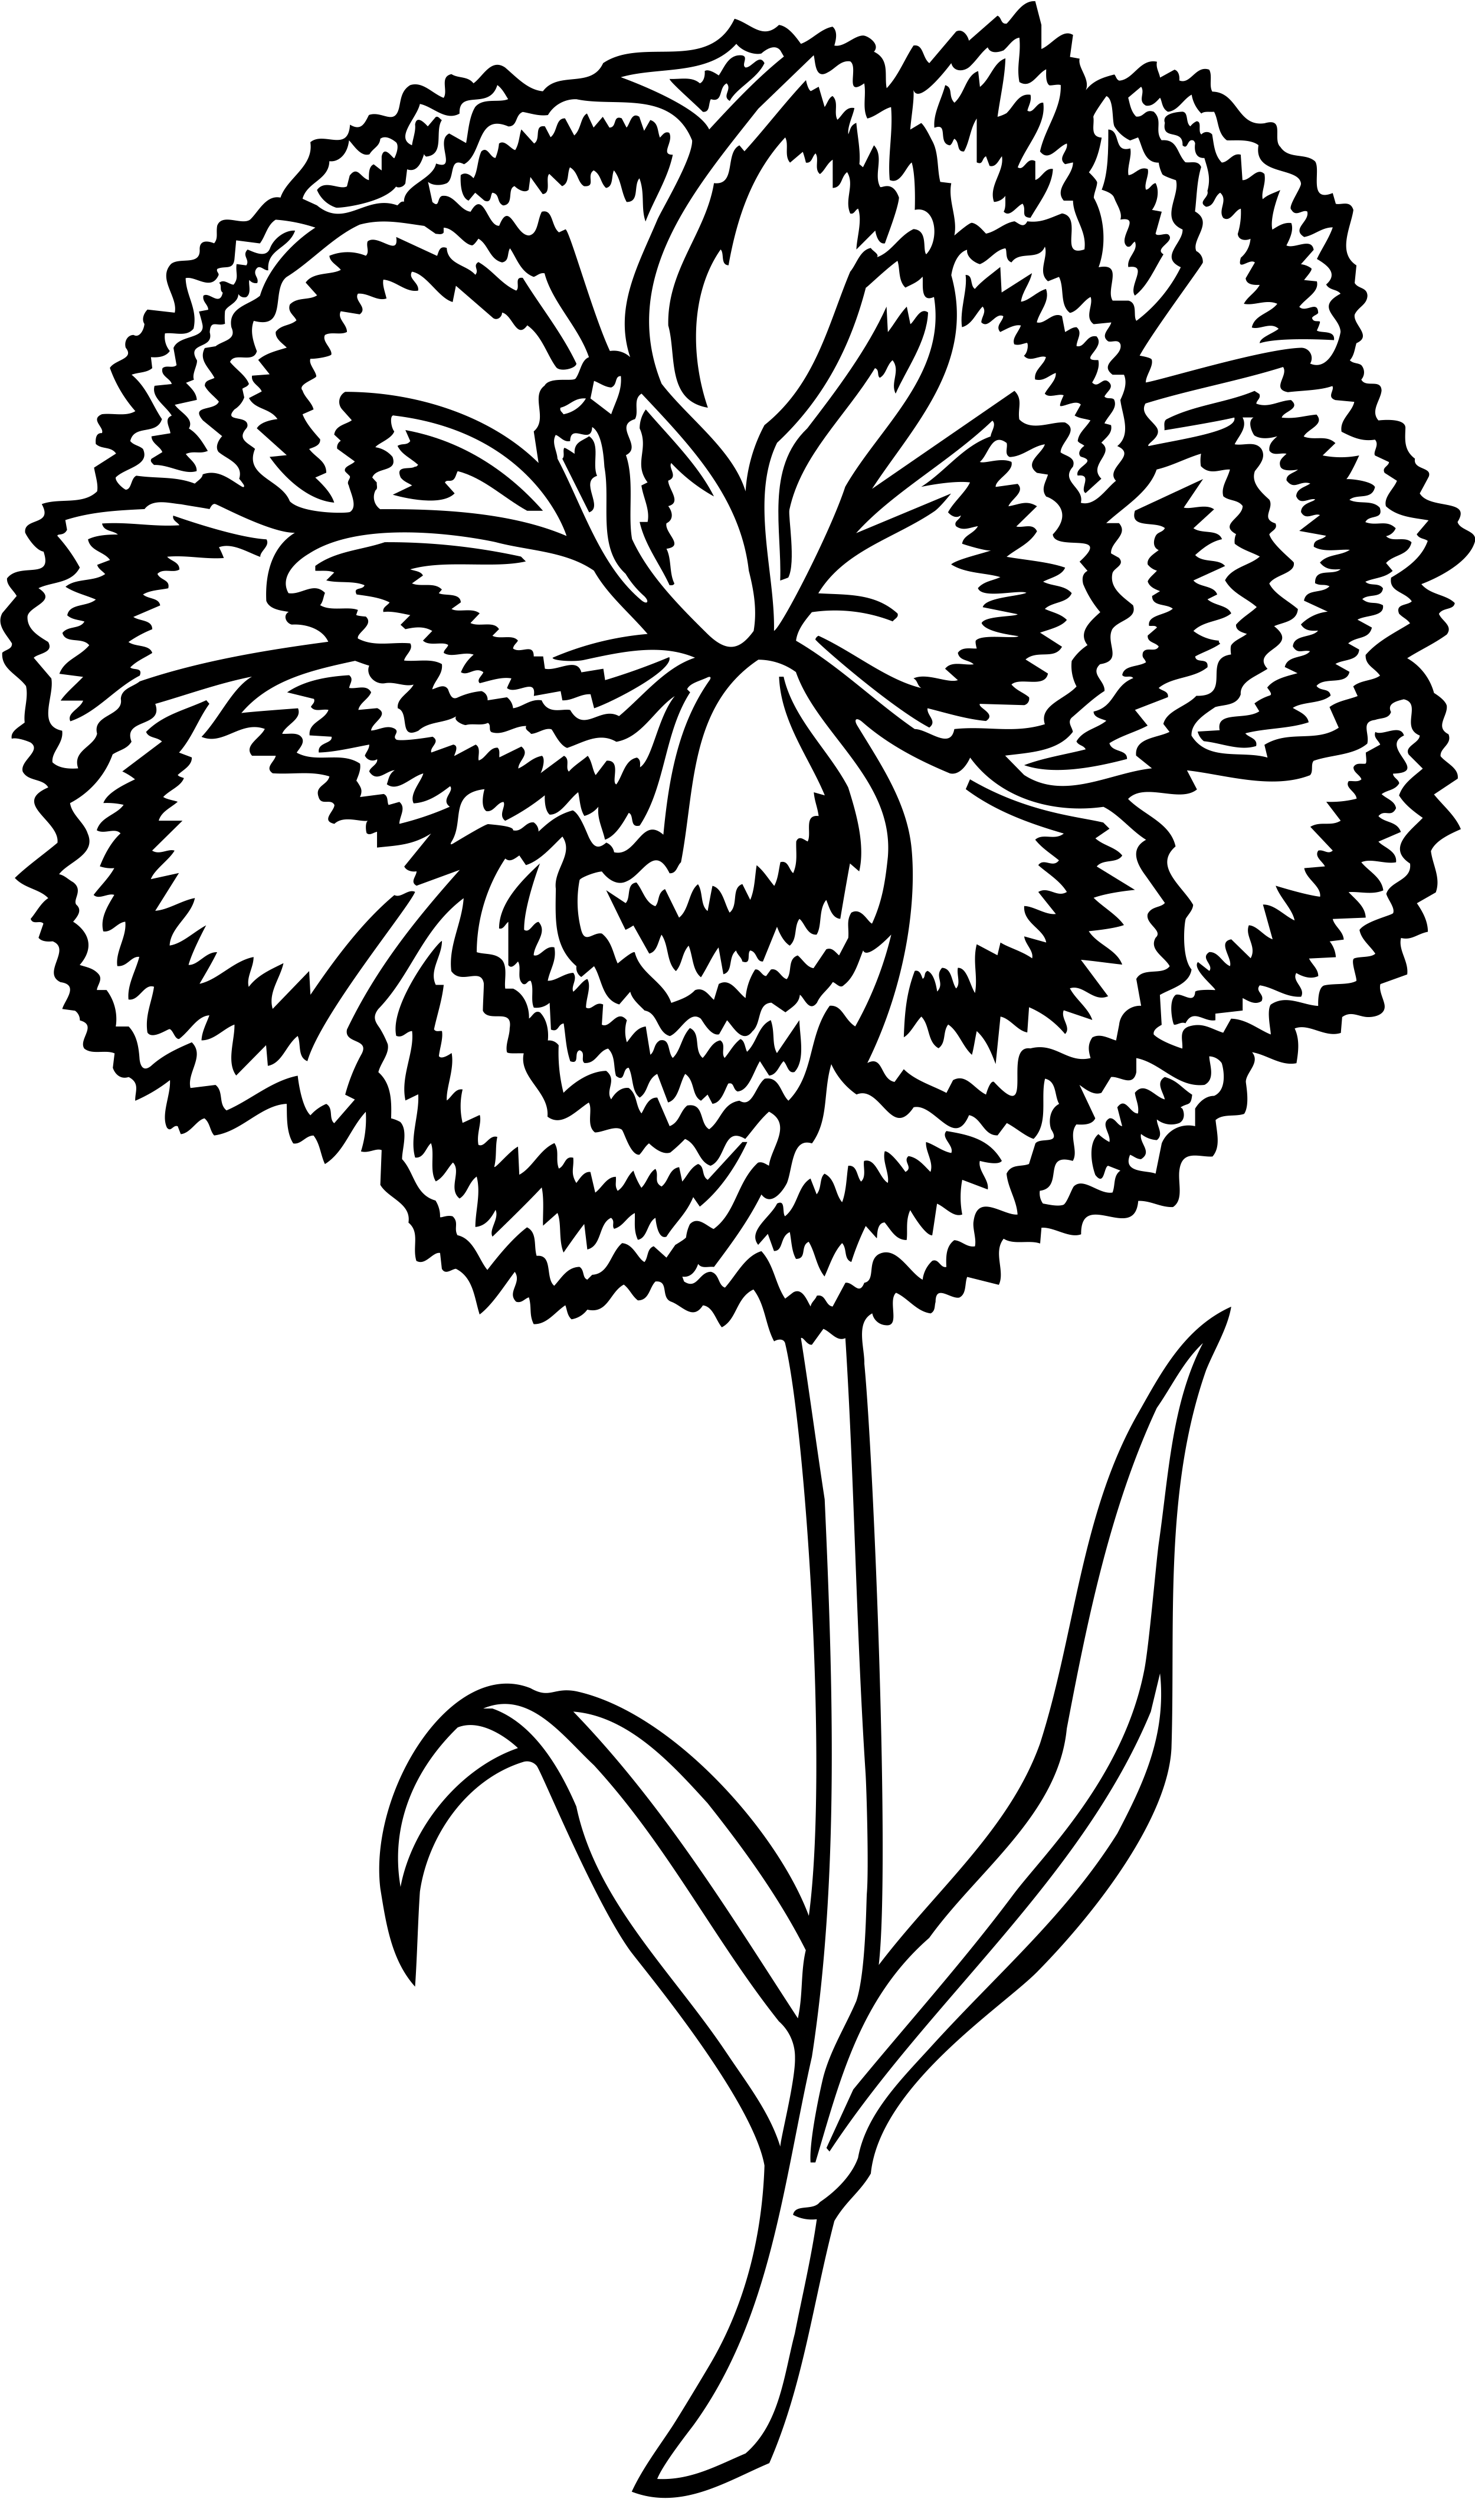 <?xml version="1.0"?>
<svg xmlns="http://www.w3.org/2000/svg" id="Layer_1" data-name="Layer 1" viewBox="0 0 409.44 693.11" width="409" height="693"><path d="M470.34,191.82c4.15-6.59-7.81-3.29-10.49-7.93,0,0,2.45-4.5,2.52-4.71.9-2.69-4.43-1.75-3.86-4.93-3.18-2.38-2.72-5.42-2.64-8.5s-7.49-2.11-7.49-2.11c-2.32-2.69.61-5.61.86-8.3-.13-3.41-4.4-.61-5.62-3.05a3,3,0,0,0,0-4c-.91-.68-2.21-.37-3.18-1.35,1.22-1.34,1.34-3.17,1.83-4.75,4.52-2-1-5.13-.49-7.93,1-2.2,3.42-2.69,3.54-5.25-.12-2.44-2.56-1.83-3.54-3.54l.49-4.88c-5.49-3.54-1.46-10.86-.85-15.37-.86-2.81-3.3-1.34-4.88-1.71l-.86-3c-6.95,2.81-3.17-6.34-4.88-8.78-2.68-2.44-7.32-.49-9.63-4-2.32-2.07,1.46-8.29-4.4-6.59-7.68,1.1-7.32-8.66-14.51-8.78-1-1.71.12-4.39-.86-6.1-3.78-1.34-5.12,4.27-8.29,3,.12-1.34-.25-2.68-1.35-3l-4,2.2c-.25-1.47-1.22-2.69-.86-4.4-4.75-1-6.46,5-10.49,5.25-.85-.37-.85-1.22-1.34-1.71-2.81.73-5.86,1.59-7.93,4.39,1.34-3.17-2.32-6.22-1.71-8.78l-2.68-.49.85-6.1c-3-1.83-5.73,2.57-8.78,3.91V53.84l-1.71-6.59c-3.66-.24-5.73,4-7.93,6.22-1.71.25-1.34-1.71-2.56-2.19l-7.93,6.95c-.25-1.34-1.71-3.54-3.54-2.56l-7.44,8.78c-1.95-1.46-1.59-5.36-4.39-4.88-2.57,3.91-4.15,8.3-7.45,11.84-.73-3.54,1-7.93-3.53-10.13,1.88-2.12-1.76-4.49-3-4.49-2.54,0-5.32,3.35-8,2.78.48-1.58,1-4-.49-5.24-3.3.61-5.74,3.66-8.79,4.76-1.46-2-3.53-4.89-6.1-5.25-4.51,4.39-7.93-.49-12.32-1.71-7.2,15.25-25.5,4.88-36.48,12.32-3.29,7.2-12.44,2-16.71,7.81-4.15-.37-7.2-3.78-10.49-6.59-3.91-2.68-6.1,2.44-8.79,4.39-1.58-2.07-4.27-1.34-6.1-2.56-3.41.73-.85,4.64-2.19,6.59-3.17-1.22-5.74-4.64-9.27-3.54-2.44,1.47-2.57,3.91-3.05,6.1-1.22,5.49-4.76.86-8.42,2.2-1.22,2.44-2.2,4.51-5.25,2.68-.49,7.93-7.32,1.71-11,4.88,1,6.71-6.46,9.88-8.29,15.37-4-.85-6.1,3.91-8.42,6.1-2.32,1.71-7.81-1.95-9.15,1.71-.37,2.08.36,3.42-.86,4.88,0,0-4.11-1.87-4,1.71.24,4.64-5.49,2.07-7.93,4-3.91,4.14,2,9.15,1,13.54l-7.56-.86c-1,1-1.71,2.69-.85,4-.13,1.59-1.35,4-3,3.05-1.71,0-2.69,1.83-2.2,3.54,2.56,3.17-3,3.29-4.39,5.61a36.77,36.77,0,0,0,7.07,12c-2.56,1.58-6.22.48-9.27.85-3.41,1.46.73,3.66,0,5.25-1.71-.13-1.83,1.7-1.71,3,1.59,1.58,4.27.61,5.62,2.68l-6.1,3.9c.36,2.2,1.22,4.64.85,6.59-4,3.91-10.49,1.71-15.37,3.54,3.32,6.06-5.06,3.65-4.61,7.86,0,.28,2.66,4.95,5.1,5.32,2.8,8.17-6.59,2.8-10.13,7.44-.12,1.95,1.71,3.17,2.68,4.88l-4,4.76c-1.71,3.29,1.1,5.85,2.68,8.41.12,1.59-1.71,1.71-2.68,2.57-.37,4.51,4.15,6,6.59,9.27.73,3.41-.74,6.71-.37,10.12C70.79,248.92,68.6,250,69,252c1.47-.49,5,.87,5.33,1.13,3,2.28-3.15,5-2.28,8,1.47,2.8,5.61,1.83,7.08,4.39-10.37,4.51,3.29,9.27,2.56,15.37-3.9,3.29-8.3,6.35-11.83,9.76,2.68,2.93,6.83,3.05,9.27,5.61-2.08,1.34-3.3,3.91-4.88,5.74.61,1.83,2.68.24,3.54,1.34l-1.35,3.9c.86,1.22,3,1.1,3.91,1,5.37,2.19-3.17,8.78,2.19,11.35,5.37.73,1,5.24.49,7.44l3.54.48a3.26,3.26,0,0,1,1.34,2.69c5,1.34-.49,5.24,1.22,7.81,2.2,1.83,5.86.24,8.42,1.34l-.49,4c.61,1.83,2.2,3.3,4.39,2.57,3.3,1.71,1.71,4.15,1.83,6.59a43.81,43.81,0,0,0,9.64-5.74c.25,4.15-2.56,9.52-.85,13.18,1.1,1.46,1.71-.86,3-.37l.85,2.2c2.69-.25,4.39-3.91,6.59-4.39,1.59,1.34,1.46,3.41,2.68,4.75,7.57-1,12.94-8.42,20.13-8.78.13,3-.24,7.81,1.83,11,2.2.36,3.42-2.2,5.62-2.2,1.83,2.32,1.95,5.37,3.17,7.93,5.37-3.41,7-9.88,11.34-14.52a30.34,30.34,0,0,1-1.34,11c2.2.61,4.15-1,5.74-.36l-.37,9.64c2.2,3.78,8.66,5.12,7.81,10.49,3.29,2.68,1,6.71,2.19,10.61,2.57,1.47,4.52-2.56,6.59-2.19l.49,4.39c1,1.83,2.68.12,3.9,0,4.88,2.44,5.13,8.17,6.59,12.69,3.54-2.69,6.71-7.81,9.76-11.84,2.08,3.05-2.32,5.61.37,8.3,1.58.49,2.32-.85,3.54-1.22.85,2.81,0,4.76,1.34,7.44,3.66.12,5.85-3.29,8.78-5.24.49,1.21.49,2.8,1.71,3.9a6.76,6.76,0,0,0,4.39-2.69c5.74,1.35,6.22-4.88,10.13-6.95,1.71,1.34,2.19,3.05,3.9,4.39,3.17,0,3.17-3.53,4.88-5.24,3.91-.37,1.34,4.51,4.39,5.61s6,5.37,8.79,1c2.8.36,3.54,4,5.24,6.1,4.27-2.2,3.91-8.18,8.79-10.5,3.29,4.27,3.29,9.88,5.73,14.4.73-.49,2.56-1,3.05.49,5.61,23.42,12.08,118.22,6.59,159-8.68-23.41-38-56.52-64.54-62.34-6.38-1.22-7.2,2.24-12.69-.85C191.4,506.89,168,544,171.32,571.24c1.59,9.76,3.05,19.89,9.64,27.21.61-8.91.73-17,1.34-26.35,2.2-15.38,12.93-31.11,28.55-36a3.51,3.51,0,0,1,3.84,1c1.25,1.33,15.66,36.89,25.85,51.21,2.83,4,34.11,41.15,37.41,59.81-.63,19.12-5.19,38.16-14.85,54.72-1.61,2.78-8.81,14.75-10.91,17.94-3.87,5.85-8.17,11.55-11.09,17.87,13.91,5.36,26.48-3,38.19-7.93,9.39-21.6,12.08-44.29,18.06-67.23,3.29-5.61,7.07-7.93,10.12-13.17,2.44-24.25,36.47-46.17,46.19-56,16.89-17.14,36.31-42.91,37.26-62.08,1.1-34.16-2.2-71.37,9.64-105,2.32-5.73,6-11.71,6.95-17.57-13.27,5.94-19.8,19-25.93,29.75-15.79,27.72-17.45,61.35-27.14,91.52-8.54,23.91-28.91,40.63-44.77,61.49,3.17-27.09-1.34-139.08-4-166.9.12-4.39-2.56-11.47,2.2-14a4.06,4.06,0,0,0,3.66,3.28c4.34.6.52-6.73,2.93-9,3.29,1.46,5.73,5.24,9.63,5.73,1.35-.73,1-2.07,1.35-3.17,0-5.12,4.14-.73,6.58-1.22,2.08-1,1.47-3.9,2.2-5.74l8.78,2.2c1.83-3.78-1.7-9,1.35-12.81,2.8,1.83,7.07.25,10.12,1.34l.37-4.39c3.54-.24,7.68,3.05,11,1.83-.12-12.81,14.88,2.56,15.86-9.27,3.54-.12,6.1,1.83,9.64,1.71,3.17-2.08,1.22-7,1.83-10.5.85-5.61,5.61-3.29,9.15-3.53,2.31-2.69,1.22-6.47.85-10.13,2.07-1.83,5.37-.85,7.93-1.71,1.71-2.56.43-8.45.47-9,.16-2.64,4.08-5.25,1.73-8.12,4.27.74,7.93,3.91,12.32,3.05.49-2.93,1-6.46-.49-9.64,4-1.58,8.3,2.69,12.81,1.23l.37-4.4c2.28-1.66,4.18-.36,6.43-.05,1.95.27,5.95-.38,5.3-3.51-.35-1.72-1.58-3.8-1.12-5.59l7.44-2.68c.49-3.66-2.56-6.71-1.71-10.13,3,.73,4.4-1.1,7.45-1.71,0-3-1.47-5.61-3.05-7.93l5.24-3c1.47-4-.85-7.56-1.34-11.46,1.22-2.93,5.25-4.76,8.3-6.1-1.47-3.66-4.88-6.47-7.45-9.64l6.59-4.39c.37-2.93-3.17-4.27-4.76-6.22-.24-2.32,3.3-3.3,2.2-6.1-3.9-2-.12-5.13-.49-7.94-.36-1.34-2.19-2.68-3.54-3.53a15.83,15.83,0,0,0-7.44-9.64c3.66-2.32,7.44-4,11-6.59,1.83-2.44-1.46-3.78-2.19-5.73,1.09-1.83,4.14-1,4.39-3-2.44-2.44-6.71-2.2-9.27-5.25,0,0,12.77-4.54,14.87-11.8C475.93,194.18,471,194.29,470.34,191.82ZM382.5,71c1.22,1.71-1.1,3.9,1.34,5.25,1.71.24,2.81-1,3.91-2.2.61,1,.49,3,2.19,3.9,2.81-.24,4.27-3.53,6.59-4.75a9.47,9.47,0,0,0,2.69,5.24c.85-.73,2.31-.36,3.53-.49,1.35,2.57.86,5.86,3.54,7.93,1.95.13,6.47-.48,8.79,1.35-1.47,8.61,11.2,5.91,11.79,10.63.14,1.16-3.86,6.57-2.64,7.3,1.22,2.2,3.17-.24,4.39.49.73,2.8-4.52,4.76-.86,7.07,2.81-.48,4.88-2.68,7.93-2.68-1,3-3.17,6.1-4.39,8.78,2.69,1.59,6.1,4,2.56,7.08,1,1.71,2.93,1.22,4,2.56-7.23,3.88-.24,6.32,0,10.56,0,.7-2.46,11.4-8.44,8.84a2.88,2.88,0,0,0-2.56-4.39c-10.74.36-38.55,8.9-43.07,9.64,0-2,2.2-4.51,1.65-6.35-.18-.61-3.35-1.1-3.35-1.1,3.41-6.34,17.47-25.2,17.54-25.86a3.3,3.3,0,0,0-1.81-3.17c-1.46-3.3,5-7.93-.36-11,.49-4,.49-8.42,1.71-12.32-.86-2-2.81-1.1-4.4-1.35-2.44-2.56-2.07-6.46-6.58-6.1-2.08-2.68.48-5.49-2.2-7.93-2.56-.85-2.56,1.59-4.88,1.35-1.46-1.47-1.71-3.42-2.2-5.25Zm16.59,105.33c2.57,2.68,5.37.81,8.06.93-.61,2.56-2.57,4.88-1.83,7.44,1.58,1.35,4,.86,5.36,2.69,0,3.29-6.71,5.12-1.83,7.81a5,5,0,0,0-.36,2.68c2.19,1.71,4.63,2.32,6.95,3.54-2.68,2.44-7.81,3-9.64,6.59,2.08,3.66,5.86,4.88,8.79,7.44-1.83,1.71-3.91,2.8-5.74,4.88-.12,1.71,1.83,2.19,3,2.56-1.2,1-3.33,1.71-4.3,3.09-.4.57-.09,2.64-.09,2.64-8.29,1.1.73,11.72-9.64,11.47-2.8,3.05-8.17,4-9.15,7.81l1.71,2.2c-3.29,1.7-9.76,1.58-9.27,6.59l4.39,3.53c-11.59,1.22-24.28,9.15-35.5,1.83l-5.25-5.36c6.71-.86,14.64-1.1,18.79-6.59-.12-1.22-1.58-2.57-.36-3.91,3-2.56,6.22-5.61,9.15-7.44.24-2.81-4.15-4.76-1.22-7.44,6.58-1,1.34-5.86,3.41-9.76,1.83-2.56,7-2.81,5.74-6.59-2.57-2.2-6.59-4.64-5.74-8.78.25-1.59,3.66-2.32,1.83-4.4l-2.19-1.22c-.25-3.17,5-5.24,2.19-8.41h-3.54c4.88-4.52,11.84-8.54,14-14.89,4.27-1,8.18-3.17,12.33-4.39A10.58,10.58,0,0,0,399.09,176.37ZM383.84,290.15l5.25,7.44c-1.1,1.35-3.66.86-4.76,3.06-.73,2.8,4.39,4.63,2.2,6.58-1.95,3.42,2.56,5.37,3.9,7.93-2.07,2.69-7.44.13-9.27,3.54l1.34,7.44a5.85,5.85,0,0,0-6.1,5.25l-.85,4.39c-2.08-.61-4.39-2.07-6.59-.85-1.34,1.95-1.1,3.66-.49,5.73-6.59,1.59-9.64-4.51-16.71-2.68-8.05-1.22,1.83,22.2-10.13,9.27-1.1-.49-2.19,3.54-2.19,3.54-3.3-1.59-5.49-6-9.15-4l-1.83,3.54c-3.91-2.07-8.67-3.42-11.84-6.59l-2.56,3.54c-4-.73-3.05-7.56-7.56-5.25,11.17-22.72,13.66-45.72,12.26-59.72-1.26-12.61-8.49-23.17-15-33.87-1.16-1.89-.27-2.5,1.38-1.06,7.26,6.36,15.74,10.67,24.29,14.25,2.69.61,4.76-2.44,5.61-4.39,8.79,12.08,24.16,15.5,37,13.67,4.39,2.19,7.69,6.58,11.83,9.15C379,282.71,381.65,287.23,383.84,290.15ZM234,344.2c-4.15.12-8.42,2.68-11.84,6.1a45,45,0,0,1-1.34-13.18,3.21,3.21,0,0,0-3-1.34c.25-2.44-.12-5.73-2.19-7.81-1.47-.73-2.08,1.1-3.05,1.71.12-3.41-1.47-6.95-4.4-8.3H206c-.37-2.07.73-5.85-.86-7.92-1.83-2.08-4.75-1.47-7.07-2.2a47.38,47.38,0,0,1,7.93-26c1.34,1.22,2.8-.12,3.9-.85l1.83,2.68c3.91-1.22,7.2-5.12,10.13-7.93,3.29,4.88-2.56,9.15-1.83,14.52-.12,8.54-.61,16,5.73,21.47a3,3,0,0,0,1.34,3l3.54-3c2.2,3.54,2.2,9.28,7,10.62l3.05-3.54c.48,2.07,2.44,3.66,4,5.24,3.78.61,3.42,6.11,7,7.08,2.82-1.08,5.35-7.28,8.53-4.87.4.3,2.69,5,5.13,4.38l2.2-3.9c1.58,1.58,4.27,6.83,7.07,3.05,2.56-2.2,1.22-7.69,5.25-7.93l3.9,2.68c1.83-1.46,3.78-2.44,4-4.88,1.1.61,2.56,5.13,4.76,2.2,1.09-2.44,2.92-3.42,4.39-5.73,1,.36,2.07,1.95,3.05.85,2.93-2.2,4-6.22,5.37-9.64,1.09,2.81,7.8-4.39,7.8-4.39a99.44,99.44,0,0,1-10,25.5c-3.17-2-3.54-6-7.08-5.74-6.1,8.42-4.14,18.91-11.46,26.36-2.2-2.08-2.44-6.84-6.59-6.1-2.56,2-3.42,8.29-7,6.1-4.75.73-5.12,5.49-8.41,7.93-2.81-1.59-1.22-7.45-6.1-6.59-2.08,1.7-2.08,4.63-4.88,5.73l-3.42-7.93c-2.56-.12-3.42,2.81-4.39,4.39-1.71-2.19-1.1-5.24-3.54-7.07-2.2-.25-3.9,1.46-4.88,3.17C233.66,349.44,237.2,346.76,234,344.2ZM190.6,270.88a83.38,83.38,0,0,1-14,4.75c0-2.07,2-4.39,0-6.09l-3,.85c-.49-1,0-2.44-1.35-3.05l-6.58.85c.85-1.95.24-2.68-.86-4.39-.61.12,1.34-2.56.86-4.88-5.25-3.54-12,0-17.57-3.05.61-1.1,2.93-3.17.85-4.76-1.34-.85-3.17-.36-4.88-.48,1-2.57,5.61-4,4.39-7.08,0,0-15.12,1.1-15.73,1.34,7.93-9.39,20-12,31.59-14.52,1.35.49,2.69,1,3.91,1.34-1.1,2.57,1.58,5.37,4.39,4.88s5.49,1.1,7.93.37c-1.22,2.32-4.76,3.78-4.39,6.59,3.41,1.1.12,8.91,5.73,6.22,2.93-2.68,7.2-2,10.49-4-1,1.22,2.2,2.57,2.7,2.43,1.9-.54,4.34.28,6.09-.6,1,.62.12,2,1,2.57,3.3,1.09,6.1-1.71,9.64-1.71-.49,1.1.86,1.46,1.34,2.2,1.86-.1,3.78-1.76,5.6-1.3.46.12,2.09,4.34,4.41,5.2,4.39-1.47,8.9-4.52,13.66-1.71,7.08-1.22,10.62-9,16.23-12.69-4.76,5.86-6.14,17.47-9.64,19.77,0-1,.24-2.08-.85-2.69-3.42.61-3.91,5-5.74,7.44-1.58-.61,1.59-6.83-2.68-6.58l-3.05,4c-.86-1.34-1-3.78-2.2-5.36-1.71,1.46-3.9,2.8-5.24,4.39-1.1-1.1.48-3.42-1.35-4.39l-6.5,4.82c0,.05-.07.08-.08.05l.08-.05c.33-.5,1.5-3.84.4-4.82-2.92.61-4,2.31-6.58,3.53,0-2.19,3.41-4,.85-6.1l-6.1,3c-.12-.85.24-1.95-.49-2.68-2.32-.12-3.29,2.93-5.24,3.54-.37-.86.73-3.54-.86-4.4l-5.73,3.06c-.86.61,1.58-2.69-.49-3.06l-6.1,2.2c-.49-1.58,2.68-2.93.37-4.39,0,0-7.81,1.34-10,.85-1.46-1,1-2.07-.49-3.05-2.19-1.22-4.39.37-6.58.49.12-2.2,5.36-4.39,1.7-6.22l-5.24.49c.36-1.95,2.8-3,3.54-4.88-1.22-2.32-4-.86-6.1-1.22.24-1.35,1.34-2.44,0-3.54-5.74.36-12.2,1.34-17.21,4.76l7.45,1.83c.36,1-.49,1.46-.86,2.19,1.1,1.59,3.17.49,4.88.86-1.1,2.92-5.61,3.41-5.24,7.07l6.1.37c.36,2-4,1.46-3.54,4.39,4.39-.12,9.39-1.34,14-2.2,0,1.23-.86,2.08-1.22,3.06a2.37,2.37,0,0,0,3.41,1c.25,1.46-2,2.2-2.19,3.42,2.07,3.29,4.76-.25,7.07-.37-1.58,1-1.7,2.56-2.19,3.9,3.05,2.32,6.71-2.07,10.12-3-.48,2.08-4,5.74-2.68,8.3,4-.24,7.08-2.44,10.13-4.76C191.94,266.61,187.91,268.92,190.6,270.88Zm-44.78-59.29c-2.56-4.52,2-8.79,5.74-11,17.09-11,51.72-3.17,51.72-3.17,9.15,2.44,19.4,2.44,27.33,7.93,3.78,6.71,9.64,11.47,14.89,17.57a85.22,85.22,0,0,0-26.36,6.59c-.12.85,6,1.21,8.62.64,10.3-2.23,21.3-4.72,30.91-.64-8.29,2.68-14.52,10.73-21.1,16.22-5.25-2.92-9.64,5-13.55-1.7-2.19-.49-6.1,1.46-7.93-2.69-3.17-.49-5.24,1.83-7.93,2.2a4.36,4.36,0,0,0-1.7-3.05l-5.37.85a2.47,2.47,0,0,0-1.71-2.56,20.48,20.48,0,0,0-6.76,1.85c-1.37.53-1.9-.63-2.51-2.34-1.1-1.71-3.05-.36-4.39,0,.61-2.44,3.05-4.15,2.68-7-2.93-1.71-7.08-.61-10.49-1,.36-1.58,2.68-3.05,1.71-4.76-4.88-.48-9.89,1.1-14.52-1.34-.49-1.58,4.63-3.78,2.19-6.1,0,0-2.83-.18-2.66-.54s.28-.84.47-1.29c-2.69-1.1-7.57.49-10.49-1.34.85-1,.85-2.2,1.34-3.41C152.78,208.29,149.36,212.19,145.82,211.59Zm-12.32-44.9c.37-.73,1.22-1.1.85-2.2-.73-2.19-6.58-.49-3.53-3.9a6.68,6.68,0,0,0,2.72-3.34l-.53-2.4c.61-.48,1.34-.48,1.83-1.34-.85-2.32-3.54-4-5.24-6.1,1.22-2.93,6.46.61,7.44-3-1-2.56-1.95-5.61-.86-8.42,9.64,2.57,4.64-8.78,9.15-12.2,6.71-4.14,12.81-11.1,20.26-14.51,6.34-1.71,11.71-.49,17.93.36l3.17,2.2c.73,0,1.71.36,2.2-.37v-1.34c3.07.1,5.34,4.56,7.85,4.9.58.08,1.79-1.85,1.79-1.85,2.8,1.59,3.05,5.73,6.58,6.59,2.08-.37,1.35-2.56,2.2-3.91,1.83,2.69,2.93,6.59,6.59,7.93,1-.36,1.71-1.22,3-1,2.07,8,9.51,15,12.32,23.3-2.14.79-2.32,4-3.69,5.9-.74,1-7.17-.65-8.63,2-4,2.93,1.1,9.27-3,12.69l1.34,8.78c-13.3-13.17-34-19.76-53.68-19.76a3.16,3.16,0,0,0-.85,4.88l2.68,3c-1.34,1.1-4.51,1.34-4.88,4l1.83,1.71a2.14,2.14,0,0,0-1,2.2l4.88,3.54c-.71.92-3.05,1.32-2.72,2.65.07.26,1.26,1.25,1.35,1.45.28.65-1,1.46-.33,2.48.61,2.32,2.56,6,.36,7.45-1.58.49-13.54.36-16.71-3-2.32-6-12.81-6.84-9.64-14.52C135.09,170.23,132,169.13,133.5,166.69Zm96.62-1.22c3.18,1.95,3.25,10.28,3.43,11.31,1.75,9.94-2.11,22.14,5.85,29.44a26.65,26.65,0,0,0,5.13,6.16c1.62,1.57.85,2.53-.76,1.17-11.53-9.69-16.33-26.13-23.28-39.3-.13-2.19-1.71-4.39-.49-6.59,1.34.49,2.19,2.08,4,1.71C224.15,164.13,229.88,170.71,230.12,165.47Zm-.48-7.93,1-4.88c1.59.61,3,1.71,4.76,1.83,1.83-.73.85-3.17,2.68-3.17.37,4.14-1.46,7-2.68,10.61C233.78,160.71,231.59,159,229.64,157.54ZM242,163.27c1.22-2.07-.73-5.49,1.83-7.07,13.66,14.51,27.45,28.91,29.77,49.16,1.46,5.74,2.31,11.1,1.34,16.72-3.73,5.14-7.26,6.36-13,.64-8.12-8-16.25-16.36-20.75-26.14-1.22-6.83.74-16.35-1.7-23.3C244.4,170.84,235.74,165.22,242,163.27ZM325,129.36c3.54,21.47-15.13,36.11-24.64,52.7-4.15,12.69-17.82,39.16-19.77,40,.37-15.86-6.71-36.73.86-52.22,13.17-12.32,20.49-27.08,24.64-43.07-.12.37,5.37-5,8.78-7.44.74,2.08.13,5.49,2.2,7.44,1.59-.85,3.42-1.46,4.76-3.05C322.11,125.45,321,131.19,325,129.36Zm10,51.48c-1.22,2.68-4.51,5.37-6.1,8.3.86,1,2.32,1.83,3.54.85-.12,1.22-2.07,1.59-1.34,3,1.95,1.46,3.9.37,6.1,0-1.22,2.2-4,2.44-4.39,4.88,1,.37,7,2.2,8.09,1.83-2.2.85-9.43,2.44-11.14,3.9,4,2.57,9.64,2.32,13.66,3.54-2.07,1-4.51,1.1-6.22,3.05,1.1,3.17,11.51.33,13.46,1.3-2.2,1-11.39,1.26-12.12,4l9.68,1.95c-.49.73-8.95.37-10,2.44,1,2.44,8,3.29,10.24,3.66-1,.83-10.1-.72-11.82,1.19-.3.33.23,2.23.23,2.23-1.34.12-4.14-.61-5.24,1.22.49,2.31,3.05,1.83,4.39,3.17-2.68.36-6.1-1.1-7.93,1.22l3.54,3.17c-2.81,1-8.54-2.2-12.32-.49,1.22.61,1,2,2.19,2.69-9.64-2.32-18.54-9.89-28.55-14.52a1.61,1.61,0,0,0-.88,1c-.12.42,20.4,18.51,31.63,24.49,2.32-1.83-.73-3.3-.49-5.37,5.37,1.34,10.61,3,16.23,3.54,3.05-2-2.32-3.66-1.71-4.76l12.32.36a1.84,1.84,0,0,0,1.34-2.19c-1.58-1.34-3.41-1.83-4.88-3.54,2.44-2.2,9.27,1.22,10.13-3.05l-6.22-3.9c3.29-2.81,8.05.24,10.12-3.54l-6.1-3.91c2.93-1,6-1.7,7.44-3.53-1.7-1.71-4-2.08-6.1-3.05,2-2,6.35-1.59,7.45-4.39-2.08-2.32-5.37-1.84-7.93-3.18,2.07-1.1,5.24-1.7,6.1-3.9-4.52-1.59-10.86-2.08-16.23-3,2.81-2.32,6.34-3.54,8.42-7.08-1.1-2.44-3.91-.85-5.74-1.34l5.74-5.61c-2.93-1.83-4.88-.49-7.93,0,.85-2.08,4.76-4,2.56-6.22l-6.1.85c-.12-2.07,5.12-4.27,4.39-6.95-2.93-1.35-7.44.61-8.78,0,2.44-2,3.29-8.42,7.44-5.25.37,1.22-.73,3.17.85,3.9,3.66-.12,6.23-3,9.76-3.53-.85,2.68-6,5.12-2.19,7.93l3.05.48c-.61,2.08-2.08,4-.49,6.1,2.07.61,7.77,4.23,1.83,10.5.49,4.88,16.84-1,7.44,7.56l2.2,2.56c-1.47.8-1.55,2.22-1.2,3.68a29.13,29.13,0,0,0,4.74,7.79c-2.69,2.44-6.35,5.61-3.54,9.15a15.06,15.06,0,0,0-4.39,4.39,12.26,12.26,0,0,0,1.34,7.08c-3.17,3.54-10.49,5.24-8.79,10.49-8.78,2.69-16,.37-25.13,1.34-1.1,6-7.32,0-11,0-11.1-7.68-21-17.57-32.94-24.52.37-3.17,2.69-5.86,4.39-7.93a43.89,43.89,0,0,1,22.45,2.56c.49-.73,1.71-1.1,1.34-2.19-6.34-5.74-14-5.13-22-5.61,7.25-11.94,21.11-15.22,32.23-22.77,1.6-1.1,4.62-4.93,4.62-4.93l-26.35,11c10-11.22,26-19.89,37.82-31.23,1.22,1.1-.37,3.05-.49,4.39-7.69,2.68-12.45,9.64-19.28,14C321.5,182.06,330,180.23,335,180.84Zm-48.31,52.7c6.1,17.33,27.33,29.9,25.5,51.37-.73,6.95-1.59,12.32-4.39,18.42-1.22-.49-2.93-4.64-5.74-3.05-1.46,2.32-.61,4.15-.85,7l-2.56,4.88c-1.1-1-1.95-2.32-3.54-1.71l-3.54,5.25c-1.83-.24-2.93-2.32-4.39-3.54-2.93,1-1.46,4.64-3.05,6.59-1.71-.49-2.32-3.17-4.39-2.68l-1.34,1.83c-1.22-.12-1.71-2.08-3.05-1.83A17.1,17.1,0,0,0,272.7,324c-2.32-1.71-4.15-5.74-7.44-3.91l-1.34,4.4c-1.34-1.1-2.69-3.67-5.25-2.69-1.83,1.95-4.27,2.69-6.59,3.54-2.07-6-8.54-7.93-10.12-14-.37-.73-4.76,3.05-4.76,3.05-1.22-2.56-1.59-6.1-4.39-8.3-2.44-.49-4.64,3.05-5.74-1a31.58,31.58,0,0,1-.45-13.82c.13-.66,4.24-2.29,6.19-2.41,1.46,1.95,4.15,4.15,6.95,2.69,4.39-1.84,7.69-10.62,11.84-2.2,2,.12,2.07-2.07,3.17-3.05,3.9-20.13,2.19-43.31,21.47-56.24A17.7,17.7,0,0,1,286.73,233.54Zm-116.39-52.7-1.22-1.34c1.1-3.05,7.2-1.34,5.62-5.74a7.6,7.6,0,0,0-4.76-2.68c.73-1.1,4.51-2.32,5.24-4.39-1-1.22-1.34-4.88,0-4.39,39.25,4.71,47.83,33.42,47.83,33.42-15-6.46-34.53-7.56-51.73-7.44A4.09,4.09,0,0,1,170,183C170.71,182.55,170.22,181.57,170.34,180.84Zm51-20.74c2.68-.61,3.78-2.81,7.08-2.56a9.22,9.22,0,0,1-6.23,4.39C221.83,161.32,221,161,221.34,160.1ZM191.13,280.51c3.52-5.69-.83-13.3,9.1-14.51-.48,1.71-1,5,.49,6.1,2.08.36,2.93-2.32,4.76-2.56.85,1.09-1.59,3.65.49,5.24a60.28,60.28,0,0,0,11-7.07c0,.12-.25,4,1.34,5.36,3.05.12,5.25-4.15,7.93-6.22.49,2.2.49,4.64,1.71,6.59a7.63,7.63,0,0,0,3.9-2.56c-.36,3.41,1,5.61,1.83,9.15,2.93-1,5-4.64,6.59-7.44,1.59.6.12,4.26,3.05,3.53,7.32-11.22,6.71-25.74,14-37l-.85-.86c.8-1.7,3.38-2.22,5.65-3.28.83-.39,1.12,0,.58.79-8.75,12.39-11.33,27.36-12.82,42.88-6.1-5.37-7.44,6.34-13.67,4.87a3.51,3.51,0,0,0-2.19-2.68c-2.5,2.21-3.66.76-4.66-1.15-.71-1.36-2.56-6.82-4.63-7.8-3.91,1.1-6.45,3-9.5,5.9a3,3,0,0,0-1.34-2.56c-2.32-.25-3.17,2.8-5.74,2.19.28-1.09-4.24-1.45-6.88-1.71-.63-.06-6.4,3.36-9.53,5.25C190.55,281.72,190.77,281.1,191.13,280.51ZM369.24,79.43c-.13-.69,3.62-5.83,3.62-5.83,2.2.86,1.48,7.19,2.28,8.52a10.33,10.33,0,0,0,4.31,3.8l2.2-.85c1.22,2.32,1.58,7.08,5.73,7a10.5,10.5,0,0,0,1,3.21c.35.57,3.79,1.67,3.79,1.67,1.22,4.27-4.64,10.86,1.83,13.67.24,3.66-6.59,7.68-.49,10.49a41.88,41.88,0,0,1-12.32,14.88c-1-1.34.49-4.88-2.2-5.61h-4.39c-2.07-3.17,3.3-10.61-3.9-9.27,2.19-6,1.71-13.91-1.34-19.28.08-1.39.82-2.79.93-4.18.05-.68-2.28-2.89-2.28-2.89,2.08-2.81,2.93-6.22,3.54-9.64C368.14,84.89,369.62,81.48,369.24,79.43Zm-.77,49.93c.86,2.19-1.83,5.61.86,7.56l4.88-.49c-.37,1.71-3.18,3.54-.86,5.25,1.1.36,2.81-.73,3.42.85.73,3.42-6.35,5.25-2.2,8.42h3.17c1,2.32,0,4.88-1,7,.49,4.15,3.17,9.52-.86,12.81,5.86,2.57-3.66,6.1-.36,9.64-2.81,2.2-5.74,7.2-9.76,6.1,1.1-4.15-5.86-5.85-2.2-10,1-2.69-2.19-3-3.41-4,0-2.8,5.36-6.22,1.22-8.29-3.66-.37-9.28,2.68-12.69-.86-.49-3.17,1.1-5.49-1.34-7.93l-39.53,27.21c11.1-17,28.91-34.65,22-59.29,0,0,.73-6,4.39-7.08-.24,1.95,1.95,3.54,3.54,4,2.56-1,4.27-3.91,7.07-4.4.61.74-.24,3.18,1.71,3.91,2.32-3.42,7.57-.25,9.27-4.39,1,3-2.19,7.07.86,9.63l3.05-1.22c1.58,3.05.12,7.81,3.05,10C365.06,133.26,366.4,130.45,368.47,129.36ZM319.31,71.89c1.54,4.65,10.49-7.44,10.49-7.44.73,2.69,3.78,2.32,5.24.86,2.08-2,2.93-3.66,4.88-5.25.74,1.95,3.18,1.34,4.4.85,1.46-1.22,2.56-3.29,4.39-3.53.49,4.88-.86,7.8,0,12.32,3.29,2,4.88-2.32,7.44-3.54,0,1.37-.21,3.43.77,4.38.33.31,2.4-.35,3.26,0,.24,6.59-4.4,12.08-5.74,18.42,2.44,3.18,4.88-1.34,7.44-2.19.49,2.07-2.8,3.9-.48,5.73l2.19-.49c0,3.91-5.49,7.2-2.56,10.62h2.56c.12,4.88,3.91,8.29,3.17,13.54-7.44,2.44-.12-9-6.22-10-3.54,1.34-5.85,2.68-9.64,2.19-1,2.08-2.31.61-3.53,0-3.05.49-5,2.81-7.93,3.42-.92-.92-2.36-2.76-3.92-3-.71-.12-4.87,3.53-4.87,3.53,1-4.88-1.83-9.64-.85-14.52l-3.05-.37c-.94-3.74-.37-8.09-2.29-11.49-.33-.59-1.86-3.88-3-4.86l-3.05,1.83C318.7,79.21,319.55,74.7,319.31,71.89Zm-27.7-9.63c.49,1.46.25,6.95,3.91,4.75,2.07-1,3.53-3.41,6.22-3.05,2.44,1.59-1.83,10.13,3.9,6.1.61,3.42-.61,6.84.86,9.76,2.44-.61,4.27-2.56,6.58-3.17.61,7.08-1,13.79-.36,20.25,3,1.35,4.39-3.53,6.1-4.88,1.22,4,.85,13.18.85,13.18,6-1.34,7,8.34,3.17,12.32-1.09-1.34.61-6.71-3.53-7-4.15,2-6,6.34-10.13,7.81.73-.86-1.22-1.71-1.71-2.57-3.05.61-3.9,4.4-5.73,6.59-6.22,14.89-9.52,31.11-23.79,42.58a44.76,44.76,0,0,0-5.25,18.42c-3.54-11.59-15.74-20.13-23.3-29.89-12-29.64,9.52-54.41,26.84-76.37Zm-21.47-3.17c1.71,2.19,5.25,3.17,6.95,2.68,1.35-1.22,3.79-2.68,5.25-.86l1,1.71c-7.32,5.86-14,12.93-20.74,20.25-3.17-6.93-24.53-14.51-24.53-14.51C248.67,65.31,262.09,68.11,270.14,59.09ZM210.85,78c2.19.37,4.39,1.22,7,.86a8.85,8.85,0,0,1,7.93-4.39c10.74,2.31,26.35-2.81,32.09,11.46.12,5-8.53,19.3-9.69,22.06-5.25,12.47-12.11,24.3-7.51,38.09a6.6,6.6,0,0,0-5.62-1.71c-4.63-9.88-11.1-33.18-12.32-33.79l-1.83.85c-2.19-1.71-1.58-6.58-4.76-5.73-1.22,2.19-1,6.1-3.53,6.59-3.91,0-5.37-10.13-8.3-2.69-3.29.25-4.27-10.37-7.93-3.9-3.05-.37-4.51-4.88-7.93-4.39-1.46.48-.61,3.54-2.68,1.7l-1.22-5.61c1.22,1.1,3.66,1.1,5.24.37,2.32-1.47.49-7.44,4.76-5.25,5.25-2.8,3.42-14.27,12.32-10.49C209.51,82,208.65,78.85,210.85,78ZM157.17,91.66c2.19.36,5-1.51,5.45-5.78,1.22,1.22,3.25,4.72,5.69,3.87,1.1-1.83,2.77-2.12,3-4.31,1.34-1,3.17,0,4.39,1,.86,1,.12,3.18-.49,4.39-.36.25-2.8-3.9-3.53-.48v3.9l-2.2-1.71c-1.46.61-1.34,2.81-1.34,4.39-2.32-.61-3.13-4.18-5.33-1.26l-.77,3c-2.08,1.1-6.1-2.07-8.3,1a8.6,8.6,0,0,0,5.25,4.88c.81.27,13.3-1.22,16.71-5.86.12.37,1.83.49,2.56-.85l.49-3.91c3.05,1.1,4.15-2.56,4.76-4.39-.12.37.24.61.49.86,5.37-.49,2.32-7.08,4.39-10.13-.61-.37-1-1.22-1.71-.85L184.5,82c0,.12-3.05-3.78-3.54-.49.24,1.71-.61,3.91-.86,5.74-4.88-2.08,1.35-7.57,2.2-11.47,3.66.73,7.08,4.88,11,2.68-.24-7,8.3-.73,10.49-7.93,1.47,1.1,2.2,2.69,3,3.91-2.44,1.09-6.95-.49-9.15,2.19-1.71,2.81-1.91,6.88-2.52,10l-4.68-2.65c-4.14,2,2.44,10.54-3.66,8.34-.85,4.39-9,6-8.9,10.61-.86-.24-1.22.49-1.83,1-8.79-3.17-14.4,6.59-22.33,0l-4-1.83C151,97.39,157.05,96.9,157.17,91.66Zm-51.73,79.91c-1.1-1-2.56-1-3.54-2.2,1.1-4.76,7.32-1.46,8.79-6.1-2.81-4.14-4.15-8.78-8.42-12.32,2-.73,4.15-.49,5.73-1.83l-.36-3.05c1.46.12,4,.12,5.24-1.71a6.14,6.14,0,0,1-1.34-4.88c2.68-.36,6,1.1,7.93-1.34,1.22-5.49-2.07-9-2.2-14,2.69-.73,7.08,3.78,9.15-.85.13-.61-.73-1-.36-1.71,2.07-1,4.39.49,4.76-2.69l.48-5.24,6.59.85c1.59-2.07,2-5.12,4.39-6.59a46.19,46.19,0,0,1,11,2.2c-6.46,4.15-13.17,11.47-15.37,18.91-2.93,2.56-9,3.17-7.93,8.78,1.59,3.54-2.44,3.66-4.39,5.25l-3,.49c-1.83,3.41,1.34,5.61,2.68,8.29-1.09.61-2.68.61-2.68,2.2.85,1.71,2.68,2.93,3.9,4.39-1.09,2.69-8.17.86-4.39,5.25L127.4,168c-1.1,1.22-2,3.05-1,4.39,2.32,2,7,3.3,5.74,7.44a17.66,17.66,0,0,1,1.13,1.48c.43.59.25,1.08-.39.7-3.37-2-6.56-4.93-10.87-3.4-.12,1.1-1.34,1.71-2.19,2.57-5.37-2.08-10.25-1.35-16.23-2.2-1.59.79-1.24,3.69-2.89,3.89-.38,0-3-2.06-2.84-3.4C100.44,176.81,107.51,176.2,105.44,171.57Zm-25.13,87c-.37-2.93,3.17-5.25,2.68-8.79-7.07-1.46-2.07-9.64-3-14.52l-4.88-5.73c1.1-1.22,5.74-1.34,4-4.39-2.56-1.59-5.86-3.42-5.74-7,.25-3,8.67-4.27,3.05-7.93,3.79-1.83,9.15-1.22,11.47-5.73a45.18,45.18,0,0,0-6.22-8.79c0-.73,1.83.13,2.68-1.7l-.48-2.69c7.32-2.32,14.39-2.68,22-3.05,2.31-3.05,7.07-1.58,10.12-1.34,2.69.49,5.25.85,7.93,1.34.55-1.14,1-1.46,1.46-1.43.76.06,15.5,8.14,22.21,8-6.34,3.9-8.3,11.35-7.93,18.91.85,2.32,3.9,2.68,6.22,3.05-1.71,1-.73,3.17.86,3.54,3.53-.24,8.41,1,10.12,4.76-17.44,2.31-35.74,5.36-52.34,11-1.7,1.46-5.12,1.95-5.24,4.88.85,4.75-8,4.27-6.59,9.64-.85,3.66-6.95,4.63-5.25,9.63C85.31,260.38,82.26,260.38,80.31,258.56Zm81.74,74.17c-.86,4.15,6.71,2.32,3.9,7.08a50.28,50.28,0,0,0-4.39,11l2.68,1.34-5.73,6.59c-1.59-1.34-.12-4.15-2.2-5.37a11.92,11.92,0,0,0-4.39,3.17c-2.68-2.56-3.54-11-3.54-11-7.32,1.46-13,6.71-19.76,9.64-2.32-1.83-.73-5.25-3.05-7.08l-6.95.86c-1.1-4.27,4.14-8.91.36-12.69-4,1.71-8,3.54-11.34,6.59-3,2.38-3.18-2.2-3.18-2.2-.24-3.17-.73-6.34-3-8.78H97.88a13.35,13.35,0,0,0-2.57-10.13H92.63c.12-1.34,1.71-2.93.49-4.39-1.47-1.71-3.42-1.95-5.25-2.56,6.38-7.38-1.83-12-1.83-12,1.1-1.34,2.69-3.17.86-4.76-1-1.46,2.07-4-.86-6.22-1.34-.73-2.44-1.95-3.9-2.2,2.44-3.41,10.49-5.49,7.93-11.34-1-3.05-4.39-5.13-4.88-8.42A24.71,24.71,0,0,0,97,256.36c1.83-1.22,4-1.46,5.25-3.54-2.56-6.59,9-3.78,6.59-10.49,8.54-2.44,17.56-5.74,26.84-7.57-5.49,3.18-8.91,11.35-14,16.72,6.1,2.56,10.85-4.64,17.56-2.2-1.22,2.56-6,4.64-3.53,7.45h6.58c-.36,1.7-3.17,3.29-.85,4.87,5.73.37,10.49-.73,15.74.86-.49,2.44-4.15,2.56-3,5.73.73,2.56,3.41.25,4.39,2.2,0,1.71-3.9,4.39,0,5.24,2.56-2.44,7.08-.48,9.27-.85-.85.61-.48,3.29-.29,3.46.86.72,1.86-.21,2.85-.41v4.39c5.49-.61,9.76-.61,15-3.9l-7.44,9.15c.49,1.1,2.07,1.59,3.41,1.34,0,1.34-1.95,2.93,0,4l12-4.4C180.59,302.72,170,316.14,162.05,332.73Zm88.69,63.32-3.54-3.17c-1.95.73-1.46,3.05-2.56,4.39-1.95-1-3-5-6.22-5.25-3.29,2.81-3.54,8.54-8.3,8.79l-1.34,1.34c-1.46-.49-.73-2.69-2.19-3.54-3.42.12-4.88,2.93-7,5.25-2.56-2.08-.24-8.79-4.88-8.3-.85-2.68.25-6.46-2.68-7.93-4,3.05-7.81,7.69-11,11.83-2.44-2.92-3.78-8.66-8.3-9.63-1.1-1.95.49-3.54-1.34-5.25-1.71-.49-3.53.66-3.49.12a8.15,8.15,0,0,0-1.27-4.51c-5.73-1.59-5.85-7.81-9.27-11.47-.1-2.48,1.81-7.86-.5-10.33a9.68,9.68,0,0,0-2.55-1c.12-4.28.24-9.52-3.54-12.82.6-2.59,3.15-5.1,2.6-7.79a27.88,27.88,0,0,0-2.22-4.45c-1.12-1.61-2.19-3-.38-5.32,9.27-9.64,12.08-22,23.67-30.75-.49,7.08-4.27,13.18-3.42,20.25,2.74,3.95,8.14-1.16,9,3.32.1.51-.24,5.83-.24,7.66,1.58,3.54,8.42-1,7.44,4.88,0,2.11-1.2,4.43-.78,6.57.12.6,2.85.31,4.68.39-1.46,6.83,7.2,10.61,6.59,17.57,4,3.05,8-1.71,11.47-3.91,1.22,2-.85,6.35,1.71,8.3,2.18,0,5.5-2,7.41-.8.66.42,2.35,7.14,4.91,7,1-1,1.46-2.19,2.68-3.17,1.54,1.44,3.92,3.26,5.93,2.54a46.68,46.68,0,0,0,4.08-3.76c3.66,1.58,3.54,6.22,7.07,7.44,4.4-1.71,3.42-11.22,9.64-7.44,2.2-2.56,4-5.25,6.59-7.57,6.71,3.54.49,10.13,0,15-1-.49-1.83-1.22-3.05-.85-5.86,5.36-6.1,13.9-12.32,18.42-1.95-.85-4.39-3.66-6.59-1.34a11.23,11.23,0,0,0-1.05,3.62c-.08.42-3,2.13-3,2.13Zm11.47,151.52c10.37,13.06,20,26.48,27.21,40.75-1.47,6.1-.74,12.32-2.2,18.91-18.54-28.42-37.09-59.05-62.34-85.15C240.37,523.3,252.57,537,262.21,547.57Zm-85.28,23.18c-3.05-17.56,4.15-32.94,15.86-44.28,7.75-3.11,16.72,5.73,16.72,5.73C193.28,537.81,180,554.28,176.93,570.75Zm90.53,46.12c-14.89-22.33-36.24-42.09-41.73-68.44-4.51-10.49-11.83-23.18-23.3-27.21h-2.56c12.81-5.37,22,7.57,30.74,15.74,20.5,22.33,33.43,48.56,51.36,71.13a13.19,13.19,0,0,1,4.45,10.11c.15,6.23-4.08,22.58-4.08,24.65C279.41,633.34,273.07,625.29,267.46,616.87ZM306,539.06c.29,4.44.93,26.52.37,33.4-.19,2.35-.26,22.08-2.94,30-2.95,6.87-7.07,13.41-9.08,20.79-.49,1.8-4.1,17.77-3.61,24h1.34c6.71-22.33,12.08-45.26,31.6-62.34,13.42-18.67,35.87-34.29,38.18-58.08,5.74-30.25,12.08-61.36,25-89.06,4.27-6.1,7.2-12.69,12.81-18-8.71,16.66-9.51,36.54-12.28,55.63-.71,5-2.69,28.46-4,35.08C377.58,540.56,355,562.17,346.93,573c-14.09,18.87-30.11,36.61-44.34,54l-7.44,16.22.85,1c27.7-42,69.91-75.52,89.19-122.12l2.56-10.62c1.83,17.2-4.76,30.87-11.84,44.41-14.27,22.69-32.69,38.31-51.36,58.8-8.29,9.15-18.42,18.91-20.62,31.24-1.7,4.88-6.22,9.39-10.61,12.32-1.95,2.56-6.83.36-7.44,3.54a11,11,0,0,0,6.59,1.22c-1.47,10.37-4,21.1-6.1,31.72-3.05,11.71-4.15,25-13.67,33.3-7.81,3.3-15.25,7.57-24.52,7.08,1.59-4.15,9.25-13.81,10.11-15,21.5-29.71,24.86-66.94,32.83-102.24,7.57-49.05,5.86-103.34,3.54-154.7-2.19-14.27-4.39-30.87-6.59-44.77.61-.49,1.71,2.07,3.05,1.83l3.18-4.4c2.07.86,3.78,3.66,6.1,2.57C302.92,457.8,303.37,499,306,539.06Zm45.37-169c-2.19.86-4.88-.12-6.22,2.69.37,4,2.81,7.32,3.05,11.34-3.9.37-11.1-6.22-12.2,1.83-.37,2,.85,4.88.37,7-2.32.36-3.66-1.59-5.74-1.71-2.32,1.71-2.32,4.64-2.19,7.44-1.71.37-2.08-2.44-3.91-1.71a8.46,8.46,0,0,0-2.68,5.25c-3.78-2.07-7.2-9.64-12.2-7.08-3.3,1.95-.73,7.32-4,7.93-1.46,3.79-3.05-.36-5.24,0l-3.54,6.59c-2.08-.24-1.83-3.54-4.39-3-.37,1.1-1.59,1.83-1.71,3-.86-1.22-2.2-5.49-4.88-3.9l-2.2,1.71c-2.8-4.15-3.05-9.28-6.59-13.18-4.51,1.34-6.95,6.59-10.12,10.13-2-.74-1.47-3.79-3.91-4.4-3.29,0-3.78,5.13-7.44,2.69l-.49-1.35c2.44.37,3.79-1.7,4.4-3.53,1,1.46,2.92.61,4.39.85,5.12-6.83,9.51-12.81,13.17-20.13,2.69,3.54,6-1,7.08-3.17,1.59-3.91,1.34-12.81,6.95-11,4.76-6.59,3.05-14.27,5.37-22a20.55,20.55,0,0,0,7,8.42c6.71-2.81,9.63,12.81,15.86,3.54,5.85-1.23,11.22,11.95,15.37,2.19,3.54.73,4,5.73,7.93,5.61l2.56-3.41c2.56,1.34,5.12,3.66,7.44,4.39,4.27-4.39,1.83-11.35,3.17-16.71,3.3.73,2.57,4.75,3.91,7-2.81,1.46-2.93,5.25-2.2,7.08,2.81,4.39-3.05,2.07-4.39,3.9Zm51.36-18.91c-2.31,0-4.14,1.71-5.24,3.54v4.88a8,8,0,0,0-9.27,4.76l-1.71,8.42c-2.2-1-9.27,0-7.08-5.25,1,.37,1.83,1.22,3.05,1.22,3.3-2.07-.61-4.39,0-7a7.65,7.65,0,0,0,4.39,1.71c2-1.59,0-3.79,0-5.74a6.39,6.39,0,0,0,6.23,1c1.58-.86,1.46-2.81.85-4l-.49-.36c2.08-1.35,2.85-.2,3.21-3.5-3.17-2.07-3.94-3.83-7.6-4.92-2.68,1.58-.37,4.27,0,6.22-2.68-.61-5.61-5.25-8.3-1.83.25,1.95,1.22,3.54.86,5.73-2.2.12-3.42-4.88-5.74-1.7l1.35,5.24c-1.35-.24-2-2.44-3.54-2.19-2.69,1.58.49,4.27,0,6.58a13.85,13.85,0,0,1-3.05-2.19c-2.81,2.32-2.08,8.05-.86,11.34,2.57,3.3,2.32-2.19,3.54-2.56l3.42,1.34c-2.08,1.47-1.34,4-2.2,6.1-3.74.61-7.91-4.32-10.68-1.77-.57.52-2,4.87-3,5.19-1.65.52-4.26-.14-5.63-.37a5,5,0,0,1-.86-3.54c6.83-.85.49-10.73,9.15-8.29,1.71-2.81-1.34-7.08,1-10.13,1.95.13,4.39.13,5.24-1.7l-4.39-9.28c1.83,1.34,4,3,6.1,2.2l2.69-4.39c2.44-.25,6.1,3,7-1.35v-3.9c6.83,1.34,11.35,8.3,18.91,7.44,3.17-1.58,1.34-5.85,1.34-7.93a4.43,4.43,0,0,1,3.42,1.84C405.06,342.38,406.9,349.32,402.75,351.15Zm57.1-100c-.12,2.08-4.39,2.93-3.05,5.25l3.9,3.9c-2.68,2.32-5.49,4.15-6.58,7.45,1.58,2.56,4.14,4.51,6.58,6.22-3.17,3.41-10.24,8.29-3.53,12.68.61,4.76-5.49,4.76-6.59,8.42.43,1.57,2.47,3.87,1.9,5.33-.24.6-7.64,2.24-9.34,4.68.48,2.68,2.92,4.39,4.39,6.59-1.15,1.14-4.17.73-5.82,1.3-1.17.41.69,5.16.57,6.26-2.09,1.19-6.18.65-8.84,1.24-2,.44-1.77,5.35-1.77,5.71-4.39-.24-8.91-3.29-13.18-.36-1.22,1.83.12,7.44,0,8.29-3.54-1.46-6.71-4.27-11-4.39l-2.19,3.91c-3.42-1.1-5.62-3-9.64-1.71-2.81,1.1-1.47,4-1.71,6.1,0,0-5.86-1.83-7.93-3.91-.24-1.34,1.34-2.19,2.2-2.68l-.49-8.3c3.17-1.83,8.17-2.93,8.78-7.07-2.93-3.42-2-13.48-1.55-14.18.75-1.21,1.89-2.29,2-3.76-2.81-5-11.22-10.73-4.88-16.22-1.46-6.59-8.78-8.67-13.18-13.18,4.64-4.76,14.36,1.26,19.12-2.64l-2.77-5.29c10.13,1.1,23.55,5.49,34.16,1.34,1-1.09.12-2.93,1-4,4.88-1.71,11-1.47,14.88-4.76.73-2.81-1.95-6.1,2.2-6.59,1.58-.61,3.78-.24,4.39-2.2-1.22-2.43,1.71-3.05,3.54-3.53C460.58,242.21,454.36,248.92,459.85,251.11Zm2.2-54c-1.71,4.75-6,7.68-10.13,10.12-.73,4,3.9,3.91,5.73,6.59-1.22,1.22-4.63.61-3.53,3.42,1,1.09,2.19,1.46,3.05,2.68-3.91,2.44-9,4.88-12.33,8.78-.12,2.93,2.44,3.54,4,5.74-1.95,1.46-5.37,1.22-7.44,3l1.22,2.68c-2.56,1-5.49,1.34-7.81,3.05l2.56,5.74c-6.46,4.27-13.66.48-20.62,4.75l.86,3.54c-7-2.07-16.59,1.22-21.11-6.1-.12-3.66,3.78-6,6.59-7.93,2.56-.73,6-.36,7.08-3.53-.19-2.2,1.68-3.7,3.5-4.78.61-.37,3.21-1.81,3.94-2.3-5-5.49,9.39-5.86,1.83-11.84,2.32-1.09,6.34-1.22,6.59-4.75-2.69-2.32-6.47-4.15-7.93-7.08,1.58-2.53,7.28-2.78,6.8-5.81-.07-.47-5.95-4.93-6.8-7.85.61-1,2.44-1.47,1.7-3.05-4.27-1.34-.24-4.15-1.7-6.59-2.44-2.2-5.13-4.76-4-7.93,1.34-1.71,3.17-3.78,1.83-6.1-1.71-2.44-5-.86-7.44-1.34,1.1-2.32,3.66-4.64,2.19-7.45h3.05c-2.07,1.22,0,4.85.23,5,1.8,1.2,4.55.76,6.36.23-1.22,1.1-2.44,2.2-2.19,4,1.09,1.58,3.17.48,4.75.85-1,1-2.31,1.83-1.7,3.54s4.88.85,4.88.85c-1.1,1-3.3,1.22-3.18,3,2.2,2.93,3.66-.12,6.59.86-1.34,1-3.78,1.34-3.9,3.53,1.1,2.69,3.41.49,5.24.86-.24.73-3.9,1-3.9,3.54,1.34,2.56,3.66.12,5.25.85l-5.74,4.39,7.44,1.34c-1.09,1.35-3.53.74-3.41,3.05,2.8,1.71,7.2.61,10,.86-2.56,1.71-6.1,1.1-8.29,3.54,1.58,2,3.53,2,5.73,1.83-2.07,1.95-7.2-.61-7.08,3.9,1.59.85,2.44.12,4,.85-2.07,2.2-6.47.49-7.08,4l6.59,3.05a12.14,12.14,0,0,0-7.44,3.54c1.1,1.83,2.93,1.83,4.76,1.71-1.59,2.07-6.71,1-7,4.39,1.35,2.32,2.69.85,4.76,1.34-1.58,2.07-6.22,1-7,4.39l3.54,1.71c-3.05.85-6.59,1.59-8.42,4,.73,1,1.5,1.9.71,2.19a14.14,14.14,0,0,0-4.25,2.2l1.34,2.19c-3.78,2.57-12.08-.24-11,5.25l-6.1.37a4.89,4.89,0,0,0,1.71,2.68c4.88.49,9.88,2.81,14.52,1.34.49-2.19-2.08-2.32-3-3.53,5.73-1.47,12.08-1.23,17.57-3.06-.37-2.19-2.81-3-4.4-4,2.81-1.83,7.93-1.1,10.5-3.42-.37-2.19-2.81-1.1-3.91-2.68,2.2-2.69,8.3,0,9.15-3.91l-3.9-2.19c2.19-1.34,6.34-.73,6.59-4l-3.05-1.71c2.44-2.07,5.73-1,6.58-4.39l-4-2.19c2.32-1.35,7.56-.74,7.07-4-2.19-1.22-3.66,0-5.73-1.71,1.71-1.58,5.37-.12,5.73-3-1.22-1.71-3.53-.49-4.88-1.83,2.44-1.1,5.37-1,7.57-3l-1.83-2.19c2.19-2.44,6.22-2,7.07-5.74-1.83-1.83-5.24.12-7.07-1.71a3.73,3.73,0,0,0,2.68-2.19c-2.56-2.56-5.24-.49-8.42-1.71,1-2.19,5.13-.49,4-4-2.07-2.31-5.86-.85-8.42-2.19,2.08-1.83,6.22.24,7.08-3.54-.73-1.59-6.35-2.32-7.93-2.2,1.34-1.58,3.54-6.58,3.54-6.58a25.78,25.78,0,0,1-10.13,0l3.54-3.42c-2.56-2.44-5.74-.61-8.79-1.83,1-2.07,6-3.29,3.54-6.1-3.78.37-5.61,1.22-9.64.85.37-1.7,5.49-2.43,2.57-4.88-3.3.13-6.23,2.32-9.64,1,.12-1,1.34-1.46.85-2.68l-1.34-.86c-7.81,3.3-16.84,3.91-24.52,7.93-.86.73-.37,2.08-.49,3,0,0,14.4-2.32,19.4-3.54,1.08,3.83-15.37,6.1-23.79,7.93-.86-.61,4-2.56,2.19-5.24-1.46-2.08-4.63-3.91-3.05-6.59,12.57-3.9,25.75-6.22,38.19-10.13,1.59,2.32-3.42,6.1,1.34,7,4-.49,9-.49,12.32-1.71.74,1.1-1.7,3.05.86,3.9l5.24.49c-.61,2.93-4.14,4.88-3.53,8.3,2.92,1.46,5.61,2.8,9.27,2.19,1.34,1.47-.61,3.3,0,4.4l3.9,1.83c-.12,1.22-2.07,1.46-1.22,3l3.42,2.19c-.73,2.08-3.78,4.52-3.05,7.08,3.29,3,7.68,3.17,11.83,3.9L459,195.24C459.73,196.58,461.07,196.34,462.05,197.07Z" transform="translate(-65.74 -47.24)"/><path d="M263.06,74.46c3.54,1.09,2.08-3.3,4.4-4.4,1.58,1.71-1.47,3.54.85,4.88,1.95-3.66,7.56-6.1,9.64-10.49-1.47-2.8-3.42,1.22-5.25,1.22-1.46-.73,1.47-3.54-1.71-3.41s-4.27,3.53-5.73,5.61c0,0-2.81-2.08-3.9-1.22.12,1.34-.25,2.93-1.35,3.41-2.19-2-5.49-1.09-8.41-1.22.12.86,6.58,6.47,9.27,9.15C262.94,78.12,262.33,75.68,263.06,74.46Z" transform="translate(-65.74 -47.24)"/><path d="M329.43,87.27c.73-.49.73-1.22,1.22-1.83,1.59,1,.49,3.66,2.69,3.53,1.58-2.8,1.7-6.34,3.53-9.15V92c1.83.86,1.35-1.09,2.57-1.7l1,2.68c1.83.49,2.56-1.71,3.42-2.68.73,4.27-3.78,8.17-2.2,12.68a4.19,4.19,0,0,0,3.17-1.7c-.12,1,.25,3.17-.48,4.39,1.7,1.83,3.53-1.47,5.24-2.2,1.22,1.71-.73,3.78,2.2,3.91,2.56-4.4,6-8.79,6.22-13.55-2.2-.36-3.17,2.57-4.88,3.05V91.66c-2.44-1.34-3.05,2.93-4.88,1.71,2.32-6,8-11.72,7.08-17.94-1.83-.24-2.81,3.3-4.4,2.2.37-1.47,1.22-2.69.86-4.39-3.33-.52-4.44,2.94-6.66,5.11a11.08,11.08,0,0,1-2.49,1c.73-5.37,2.07-11.11,2.19-16.23-3.29,1.1-4.14,5.61-7.07,7.93l-.49-4.39c-3.42,1.22-3.66,6.1-6.59,8.78-1.83-1.83-.24-4.15-2.56-4.88-1,3.91-3.42,7.93-3,11.84C329.19,80.8,325.89,86.78,329.43,87.27Z" transform="translate(-65.74 -47.24)"/><path d="M271,87.27c-4.14,2.07-.73,11.22-7.07,10.49-2.32,14-13.06,24-12.69,39.53,2.32,8.17-.61,20.86,11,22.81-4.76-13.79-5-31.72,3.54-43.92,1.1,1.1-.12,4.27,2.19,4.39,2.32-13,6.35-25.37,15.74-35.5,1.1,2.07-.36,5.12,1.34,7l3.54-3a30.44,30.44,0,0,1,.86,3c1.7.25,1.7-1.7,2.68-2.56,1.1,1.59-.49,4.39,1.22,5.74,1.34-1,1.95-2.93,3.54-4V99.1c2.68-.12,2.19-3,4-4.39,2.2,3.54-.85,7.56.86,11.47,1.1.36,1.34-1,2.19-1.34,1.22,3.29-.36,8-.48,11.34l5.24-5.25c.25,1.47,1,3.91,2.69,3.54.48-1.58,3.65-9.54,3.9-12.69-1.83-5.12-4.95-2.4-5.25-3-1.88-3.58,1.24-8.28-1.7-11.53l-3.05,6.1-1-.86c.37-3.54-.49-7.56-.85-11.47-1.59.74-1.59,1.59-2.2,3.18-.37-2,1.3-5.21,1.67-7.28-2.44-.49-3.26,2-4.72,3.25-1.1-2,.49-4.88-1.34-6.59-1.1.49-1.47,2.08-2.2,3.05L293,71l-2.19,1.22c-.86-.49-1.34-3.05-1.34-3.05-5.86,6.22-11.23,13.3-17.08,19.76Z" transform="translate(-65.74 -47.24)"/><path d="M394,87.27c1.59,1.46,1.22-2,3-1.35a1.27,1.27,0,0,1,.49.86c-.25,1.71,0,4.15,2.56,4,1,3.3,1.83,5.62.85,9.15.61,1.83-2.92,3-.36,4.4,2.44-.25,2.07-2.69,3.9-3.91,2.32,2.08-.73,4.76.86,7,2.07,1.34,3.17-2.2,4.88-2.56a20.23,20.23,0,0,1-.86,7c.25,2.07,2.69,1.83,3.54,1.34a7.62,7.62,0,0,1-2.68,5.25c-1.22,4.27,2.44,0,3.9,1.34l-2.56,4.39c.24,2.07,2.93,1.83,3.9,1.83-1.22,2.2-3.41,3.29-4.39,5.25,2.93.61,6.22-1.35,9.27,0-2.07,2.68-6.34,3.05-7.07,6.58,2.19.74,5.24-1.7,7.44.37-1.71,1.34-5.25,2.44-5.25,4,5.61-1.83,20.62-.86,20.62-.86.37-2.93-3.66-1.83-4.76-2.68,0,0,1.15-2.41.79-2.51-.69-.21-1.81.26-2.13-1,.49-.73,1.22-.73,1.71-1.34-.12-3.78-3.42.12-5.25-1.71,1.95-2.56,5.61-4.15,4.88-7.08l-3.54-.36c.49-.73,2.45-2.8,2-3.26a5.85,5.85,0,0,0-2.88-1.13l3.54-4c-.61-3.66-5.37-.12-7.57-1.22,1-1.95,2.08-4.27,1.35-6.22-2.08-.25-3.66.85-5.25,1.83-.85-3.66,2.2-11,2.2-11-1.71.85-3.42,1.22-4.88,2.56-.49-2.07,1-4.39.48-7-2.07-2.08-3.9,1.83-6.1,1.7l-.48-7.07c-2.32-.61-3.3,2.07-5.25,2.19-2.07-2.07-2.2-5.12-2.68-7.8a2,2,0,0,0-3,0c-1.07-.86.29-3.58-1.31-3.67A4.53,4.53,0,0,0,396.17,82c-1.39-1-.44-3.79-2.15-4.07-.24,0-6,.17-4.93,3.09C388.11,86.17,394.21,82.39,394,87.27Z" transform="translate(-65.74 -47.24)"/><path d="M204.26,86.78a13.64,13.64,0,0,1-1,4c-1.46-.12-2.19-3.41-3.9-1.83-1.1,2.32-1,5.62-2.2,7.45-.85-1-2.31-1.83-3.53-.86,0,0-.49,6,2.19,7.08l1.83-2.2,2.56,2.2c2,.85,1.59-1.47,2.2-2.2,2.2.37,1.1,2.69,3,3.54,3.17-.24,1-4.64,3.17-5.37,1.1,1.1,3,2,3.91,1l.48-3.54,3.42,4.76c2.56-.25.61-4.52,1.83-5.61l3.54,3.41c2.07-.85,1.34-3.41,2.19-5.24,2.32,1.34,2.08,4.14,3.91,5.24,3.54.25.49-2.93,2.68-4.39,2.08,1.22,1.83,3.42,3.42,4.88,2.07-.37,1.46-3.17,2.19-4.88,2.08,2.56,2,6.1,3.54,8.78,3.66,0,1.83-4.51,3.54-6.58,1.59,4.14.37,8.29,1.71,12,2.19-5.85,6.22-12,7.56-18.54-3.66,0,.37-3.66-1-6.1-1.22-.49-1.83.61-2.57,1.34-.73-1.83-.36-4.15-2.68-4.88l-1.71,3-1.34-3.9c-2.2-1.47-2.56,2-3.54,3l-1.34-2.57c-2.56-1-1.22,2.57-3.42,2.57l-1.83-3-2.56,3-1.83-3.91c-1.83,1-1.58,4.39-3.54,6.1l-2.56-4.76c-2.68,0-2,3.66-4,5.25L217,82c-3.17-.49-1,3.54-3,4.76l-3.54-3.91c-.61,1.83-.61,4-1.71,5.74C207.43,88.24,205.85,85.56,204.26,86.78Z" transform="translate(-65.74 -47.24)"/><path d="M375,101.8c.75,2,2.38,4.1,1.75,6.08,6.1-1-1,5.13,1.83,7.45,1.1.48,1.34-.86,2.19-1.35,1.1,2.57-2.31,4.27-1.83,7.08,5.86-.85-.12,5.25,1.83,7.93,3.54-2.68,5.49-7.56,7.93-11.47-2.8-1.71,3.45-3.5,1.38-5.46-.74-.61-3.08.7-3.57-.27l1.71-6.1-2.69-.49c1.59-2.2,2.08-5.37,1-7.44-1.1.12-1.59,1.71-2.69,1.83-.61-1.71,1-4.15.49-5.74C382,93,380.92,95.32,379,95.56c-.48-2.19,1-5.24.49-7.44-4.88,1.34-2.44-5-6.1-5.25,0,5.86,0,12.08-1.83,16.72C373.11,100.08,374.61,100.71,375,101.8Z" transform="translate(-65.74 -47.24)"/><path d="M108.49,176c4.27-.12,8.3,2.81,11.83,1.71.13-2.07-1.95-3.29-3-4.76,2.32-1,3.79.12,6.1-.85-1.34-2.2-2.8-4.76-5.24-6.22,1.58-2.81-2.56-4.52-3.91-6.59l6.1-1.35c-.12-2-1.58-3.29-3-4.75l2.2-.86c-.61-1.58,1-4,.85-5.37-3.17-5.24,4.88-2.92,3.54-7.8.25-3.66,2-1.5,4.24-2.35a18.78,18.78,0,0,1,0-3.5c.52-1.6,3.63-2.17,3.71-4.77a1.91,1.91,0,0,0,2.2.86c1.58-1.1.49-3.66.85-4.76a2.18,2.18,0,0,0,2.2.85c.49-1.46-1-2.07-.49-3.54,1-2.07,2.32.25,3.54,0-.49-6,5.61-5.85,7.44-11-2.56-.24-5.86,2-6.95,4.88s-4.4,1.1-6.23.37c-1.7,1.71.74,2.81-.36,4.39l-2.69-.36c-.36,2.44.74,3.78-.85,5.73-1.34-.12-2.68-1.71-4-.49.86.61,0,2,1,2.69-.85,4-3.78-.37-5.37.85-.36,1.71,1.34,2.44,1.34,3.9l-2.56.49s.93,3.19,1,3.86c.5,3.86-6.63,2.63-8.08,6.27l.85,4.76c-1.1,1-2.81-.13-3.9.85-.61,2.2,2.19,2.81,2.56,4.39l-4.76.49c-1,3.29,3.17,5.61,4.76,8.3-2.32.85-.49,3.29-.37,4.88l-5.24.85c0,1.95,2.44,2.81,3,4.39l-3,1.83C107.27,175,108,175.47,108.49,176Z" transform="translate(-65.74 -47.24)"/><path d="M142.77,163.27c-2.19.25-4.88,1-5.73,2.57l8.29,7.44-4.75.48c4.39,6.23,11,12.08,17.93,12.69-.85-2.68-3.29-5.12-5.25-6.95l3.05-1.34c0-3.3-2.92-4.15-4.75-6.59,1.09-.49,3.17-.86,3.05-2.69-1.71-1.95-3.91-4.39-4.88-6.95l3.05-1.34c-.49-2-2.44-3.3-3.05-5.25-1.59-1.71,3.9-3.28,3.81-4-.2-1.53-2.21-3.39-1.62-4.83,1.47.12,5.76-.66,5.81-1.22.16-1.69-2.7-3.63-1.78-5.37,1.71-1,4.39.12,6.1-.85,0-2.2-2.81-3.66-1.71-5.74l5.25.86c2.44-1.83-1.71-3.79-.49-5.74,2.93-.24,5.24,2.2,7.93,1.34-.37-1.7-1.22-3.78-.86-5.24,3.54.36,6.23,3.66,9.64,3.05.37-2.2-2.93-3.3-1.71-5.25,4.15.73,7.38,7.32,11.29,8.42l.91-4.51,10.13,8.78c1.1,1.1,2.68,0,2.68-1.34,2.93.61,4,7.68,7,3.54,4.07,2.88,5.49,8.24,8,11.61,1.11,1.48,5.63.34,5.63-1-4-8.42-10-15.86-14.88-23.79-2.56-.37-.61,2.68-1.83,3.54-4.15-1.83-6.47-5.61-10.49-7.93-1.71,1.1.36,2.19-.86,3.54-2.44-2.81-7.68-2.81-7.93-7.45-2-.73-2.19,1-2.68,2.2l-11.35-5.25c.86,5.86-5.12-1-7.93,1.22-.49,1.35.61,2.93-.49,4a13.24,13.24,0,0,0-10.12,0c.12,1.71,2.07,2.56,3.17,3.9-2.56,1.47-7.69.49-9.76,3.54l3.17,3.54c-2.19,1.46-5.49.37-7.56,2.56-.73,2.08,1.22,3,1.83,4.39-1.83,1.59-4.15,1.1-5.74,3.18-.24,1.95,2,3.29,3.05,4.39-2.68.85-5.61,1.46-7.93,3.41l3.18,4-4.88.37c-.37,2.07,2.07,2.8,2.68,4.39l-3.54,1.83C136.55,160.71,140.58,160.1,142.77,163.27Z" transform="translate(-65.74 -47.24)"/><path d="M364.57,143c0-1.71,1.83-3.78,0-5.25-1.22,0-2.2.86-3.17,1.35l-.86-4.4c-2.56-1.46-4.76,2.44-7,1.71.73-3.05,3.78-5.85,2.56-9.27-2.56.73-4.76,3.29-6.95,3.54.36-2.81,2.44-5,3.05-7.93l-8.42,5.37-.37-7.08c-2.07,1.71-5.24,3.9-7.07,6.1-1.47-1.1-.37-3.9-2.57-3.9.61,4-1.7,9.76-1,14.51,2.8-.73,3.9-3.9,5.73-5.73,1.22,1.46-.36,2.93-.36,4.39,2.07,2.08,3.9-2.93,6.1-1.71-.13,1.47-2.32,2.69-.86,4.4,1.83-.86,3.91-2.2,5.74-1.83-.61,1.83-2.57,3.53-1.83,5.24,1.22.41,2.39-.17,3.44-.41.51-.12.46,2.61-.76,3.58,1.71,2.08,4.39-.36,6.1.37-.49,2.2-3.42,3.54-3,6.22,2.44.61,3.78-1.1,5.73-1.83.25,1.95-2.07,3.91-3.05,5.74,1.1,1.46,3.91-.13,5.25.48,0,0-1.44,2.94-.88,3,1.17.14,4.31-1.85,5.64-.43l-1.71,3.05c1.34.85,2.93.85,4.39,1.34-1.22,2-3.29,3.41-3.54,5.73.49.73,1.22.73,1.83,1.34-1.09.74-1.95,2.08-1,3,5,1.35-1.71,2.69-.86,5.25,4.4-.49.37,3.78,2.2,4.88l4.39-4c-3.9-3.9,4-7.07,0-10,1.34-1.46,3.17-2.68,2.69-4.88l-1.83-.49c1-2.19,3.78-4.14,2.68-6.59-.61-.73-1.95,0-2.68-.85.61-1.34,2.68-2.44,1.34-3.9-1.83-2-2.93,1.95-4.76,0,1.1-1.83,2.2-4.27,1.71-6.23-6,.25,2.32-3.41-.49-6.58C367.25,139.73,366.89,143.63,364.57,143Z" transform="translate(-65.74 -47.24)"/><path d="M318.45,136.92l-1-4.88c-2.08,2.2-3.42,4.76-5.25,7.08l-.37-7.08c-5.24,11.71-13.9,23.3-22,33.8-11.71,11.1-7,28.22-7.52,42.25l2.24-.82c2.19-4.14-.07-17,.32-18.84,3.28-15.2,15.57-25.89,23.75-39.31,1.34.49.49,2.07,1.34,2.68,1.83-1,1.83-3.41,3.54-4.88,2.32,2.93-.73,6.23.86,9.28,2.92-6.71,8.66-14.36,9-22.53C321.14,132,319.67,136.07,318.45,136.92Z" transform="translate(-65.74 -47.24)"/><path d="M243.3,191.82c1.46,6.47,5.61,11.71,8.3,17.57.48,0,1.09.12,1.34-.49-1.47-2.93-.73-6.71-2.2-9.64,5.25-.73-.61-4.39,0-7.07,2.08-1,1.71-3.18.49-4.76,3.9-1,0-4.76,0-7.08,2.93-1.1-.12-3.54.85-4.88a48,48,0,0,0,11.84,9.27c-4.39-8.78-12.45-16.59-18.91-24.15a9,9,0,0,0-1.71,5.25c2.68,5.85-1.83,9.63,2.2,15l-1.71.85c.49,3.42,2.44,6.71,1.71,10.13Z" transform="translate(-65.74 -47.24)"/><path d="M191.94,183.89l-2.69-3c.25-.61.86-.49,1.35-.49,1.58,0,1.58-1.58,2.19-2.68,7.2,1.83,12.81,7.44,19.28,11h4.39C206,176.81,193,169,178.27,166.32l1.35,3.05c-1,1.34-2.2.49-3.54,1.34,1.22,2.44,3.54,3.3,5.73,5.25-.24.24-.49.61-.85.49-1.34,1-5.61-.61-4,3.05,1,1.22,2.08,1.46,3.17,2.19-1.83.86-3.53,1.71-5.36,2.57C174.74,184.26,187.79,188.16,191.94,183.89Z" transform="translate(-65.74 -47.24)"/><path d="M225.24,172.91s-2.68-1.86-2.86-1.64c-.54.64.26,2.35-.55,3l7.44,14.89c4.15-1.47-2.81-8.54,2.2-10.13-1.47-3.41,1.09-8.78-2.2-11C227.32,169.37,225,169.62,225.24,172.91Z" transform="translate(-65.74 -47.24)"/><path d="M389.09,193.53c-.61,1.22-1.95,1-2.56,2.19s-.86,3.18.85,3.91c-1.22,1-3.41,2.19-3.05,4a5,5,0,0,0,2.56,1.71c-.85,1-2.19,1.95-2.56,3,.49,1.59,2.2,2.2,3.42,2.69l-2.2,1.34c0,3.05,4,2.07,5.74,3.54-2.08,1.83-7.08,1.7-6.59,4.75.73.13,1.83-.24,2.19.49l-2.56,2.2c-.12,2,2.08,1.83,3.05,3.05-.85,1.83-3.54-.12-4.39,1.71-.37,1.58.49,1.46.85,2.68-2.19,1.34-6.1.73-6.58,3.54.73,1,2.31-.12,3.05.85-5.62,2.2-5,7.93-11,9.27,0,1.71,2.31,2,3.53,2.57-2.68,2.19-6.46,2.56-8.29,5.73.61,1.22,1.95,1,2.56,2.2-5.73,1.46-11.59,2.32-17.08,4.39,8.05,2.8,19.28.73,28.55-1.71.12-2.8-4.15-1.71-4.88-4.39,3.29-2.08,7.44-3.17,10.61-4.88L380.79,244l9.15-3.54c.25-1.71-1.7-1.71-2.56-2.56,3.91-3.18,9.64-2.56,13.54-5.74.37-2.93-3.17-.85-3.41-3,2.19-1.22,4.76-2,6.95-3.54-.24-.24-.49-.48-.36-.85a13.25,13.25,0,0,1-7.08-2.68c2.93-2.93,7.69-2.57,10.49-4.88-1-2.32-4.51-2.08-6.59-3.91l2.69-1.34c-.86-2.56-5-1.95-6.59-3.9l8.78-4c-1.83-2.2-6.1-.73-8.29-3.05,2.19-1.95,4.51-3.78,7.44-4.39-1.1-2.93-5.49-1.34-7.93-3.05l5.73-5.25c-2.31-1.71-6.46.12-8.41-.49l5.36-7.93-18.91,8.79C379.21,193.89,386.53,191.45,389.09,193.53Z" transform="translate(-65.74 -47.24)"/><path d="M101.9,232.2c1.83-1.83,4-2.68,6.1-4-.73-2.44-4.63-1.59-6.59-3.05a33.77,33.77,0,0,1,6.59-3.54c0-2.69-3.54-2.2-5.24-3.42L110.2,215c-.37-2.2-3.3-1.71-4.76-3.05,2.07-1.22,4.64-1.22,7-1.71.61-2.44-2.19-2.19-3-4,1.59-1.71,4.4-.13,6.1-1.22,0-2.08-2.31-2.32-3.41-3.54,5.49-.49,10.25.73,15.74.36a25.34,25.34,0,0,0-1.35-3c3.66-1.34,7.81,1.35,11.47,2.69-.12-1.59,2.81-3.05,1.71-4.88-8.91-.49-25.86-6.59-25.86-6.59-.37,1.34,1.22,1.83,1.7,2.68-7.44.49-14-1-21.47-.48.49,2.31,3,1.83,4.39,3.05-2.44,0-5.85.12-8.29,1.34.61,3.29,4.51,3.41,6.1,5.73l-3.54,1.34c.24,1.1,1.46,1.71,2.2,2.57-3.18,2.19-8.18,1.09-11,3.53,2.68,1.71,5.61,2.32,8.41,3.54-2.44,2.08-7.32,1-7.93,4.39,1.35,1.22,3.18,1.22,4.76,1.71-1.22,2.2-4.51,1.1-6.1,3.17.86,3.18,5.49,1,7.44,3.42-2.8,3.29-6.83,4-8.29,7.93l6.59.85c-2.08,2.2-4.88,4.52-6.23,6.59h6.23c-.74,2.2-4.64,3.42-3.54,5.74,7.44-2.57,12.2-9,19.27-12.69C105.44,232.08,102.76,233.06,101.9,232.2Z" transform="translate(-65.74 -47.24)"/><path d="M156.31,208.05c3.3.85,7.45,0,10.62,1.34-.49,1.46-3.3.36-2.2,2.56,3.42.49,6.47.85,9.15,2.2-.49.85-2.07,1.34-1.71,2.68,2.2-.37,5.49.49,7.45.85l-2.69,2.69,1.34,1.22c2.2-.49,5-1,7.45.49l-2.57,2.68c1.71,1.71,5.49.12,7,1.22-.25.86-1.22,1.34-1.22,2.2,2.19,1.46,5.61-.49,8.29.48a12.3,12.3,0,0,0-3.53,4.88c1.95,1.22,4-1.7,6.22,0-.37,1-2,2.08-1,3.05,2.93-.73,6.1-1.83,8.79-1.34-.37.86-.86,1.71-1.22,2.69,2.44,2.07,8.29-3.3,7.44,2.19l7.44-1.34.49,2.56c2.8.12,5-1.83,7.81-1.7l1,3.9c5.74-2,22.21-10.68,20.86-14.21a181.39,181.39,0,0,1-17.81,6.4l-.49-3.17-6.1,1c-1.22-4.39-6.58-.24-10.12-1l-.49-3.42H213.9c0-3.9-3.66-.61-5.74-2.19.13-1,1-1.47,1.35-2.2-1.47-1.83-5-.24-7.08-1.34l1.83-1.83c-1.46-2.44-5.49-.49-7.93-1.71l2.56-2.68c-2.07-1.71-6-.13-7.81-1.22l2.57-1.83c-.13-2.81-4.64-1.71-6.1-2.56l.85-1c-2.07-2.2-5.86-.61-8.3-1.71l3.05-2.19c-.61-1.23-2.31-1.23-3.53-1.71,9.88-2.81,23-.12,32.08-2.2l-1.34-1.34a173.22,173.22,0,0,0-37.82-4c-6.47,2.2-13.66,2.44-19.28,6.59v1.34c1.22.12,3.79-.24,5.25.49Z" transform="translate(-65.74 -47.24)"/><path d="M274,296.74l-2.19-4.39c-3.17,1.1-1,5.86-3.54,7.93-1.46-2.56-1.95-6.71-4.76-7.44-.49,2.31-1,5.24-1.34,7-2.07-1.58-1.22-5.25-2.68-7.44-2.57,1.95-2.44,7.07-5.25,9.27l-3.9-7.93c-2.2,1.1-1.47,3.42-2.69,4.76-2.8-1-3.41-4.39-5.24-6.59-2.93.37-1.47,4.15-3,5.73L234,294.06l5.37,11a14.74,14.74,0,0,0,2.19-1.22l4.39,7.81c2.2-.49,2.44-3.3,3.42-5.25,2.07,3.05,1.34,7.68,4,10.12,1.83-2.07,1.58-4.87,3.53-7.07,1.22,2.93,1,6.83,3.42,8.78,1.71-2.68,3.17-6,4.88-8.29l1.34,7.44c2.81-.73,1.22-4.76,3.54-6.59.24,1.1,1.59,2,1.71,3.05,2.68,1,1.22-2.19,2.19-3.05,2,.37,1.59,3.17,3.54,3.05l3.91-9.64c.73,1.95,1.83,4.15,3.53,5.25,2.2-1.95,1.1-5.25,2.69-7.44,1.46,1.1,2.07,4.51,4.76,4.39,1.58-2.44.48-7,2.68-9.64.85,1.95,1.46,5,3.9,5.25.86-5.13,1.83-10.74,2.69-15.38l2.56,2.2c1.71-7.2-.73-16-3.05-23.3-5.25-10.13-15.25-19-17.93-30.75H282c.49,12.57,8.42,22.58,12.69,32.95l-3.05-.86c.25,2.69,1,4,1.34,6.59-4.27-.49-1.83,4.88-3.05,7.07-1-.48-2.44-1.82-3.17,0-.12,2.93.49,5.74-.85,8.79-1.22-1-1.34-3.66-3.54-3.05-.49,2.19-.61,4.51-1.71,6.59-1.83-2.2-2.8-4-4.88-5.74C275.26,290.27,275.26,293.81,274,296.74Z" transform="translate(-65.74 -47.24)"/><path d="M175.22,295.4c-9,7.56-16.59,17.81-23.3,27.69l-.36-6.59L141.43,327c-1.34-4.52,2.07-8.42,3-12.69-3.42,1.71-7.2,3.29-9.64,6.59-.73-2.69,1.34-5.37,1.34-8.3-5.61,1.1-9.88,6.34-15,7.44,1.71-2.93,3.66-6.22,4.88-8.78-3.17-.12-5.25,3.66-7.93,3.54,1-3.78,4.88-11,4.88-11-3.42,1.83-6.71,5.12-10.13,5.61.25-5.12,6-8.18,7-13.18-3.79.73-7.45,3.3-11,3.54l6.58-10.49-7.8,1.71c1-2.69,5.12-5.37,6.58-7.93-1.83-.61-4.14,1.34-6.22,0l8.42-8.3h-6.59c.73-2.56,3.3-3.54,5.25-5.24-.25-.25-3-.62-4-1.35,1.83-1.95,4.88-2.93,5.74-5.24-.61-.25-1.35-.37-1.71-.86,1.34-1.34,4-2.56,3.9-4.88l-3.54-1.34c3.66-4.15,5.25-9.15,8.42-13.54l-.85-1c-6.1,2.81-12,4-16.72,8.79.74,1.83,3,1.34,4.4,2.68l-11,8.3a17.38,17.38,0,0,1,3.53,2.19c-3.29,1.59-7.8,3.78-8.78,6.59a20.81,20.81,0,0,1,5.61.49c-1.95,2.8-6.34,3.29-7.44,7.07,2.07,1.23,5-.85,6.59.86-2.81,2.56-4.64,6.34-5.74,9.15a9.62,9.62,0,0,0,4,.49c-1.46,2.68-3.9,5-5.73,7.44,1.46,1.46,4-.61,5.73,0-1.83,3.05-4,6.46-3.05,10.12,2.44.37,3.78-2.43,6.1-2.68.49,4.15-2.81,8.3-2.2,12.32,2.81.25,3.79-2.8,6.1-2.56-1,3.9-3.41,7.81-3,11.84,3,.48,4.27-4.52,7.08-3.54-.61,4.27-2.56,7.93-1.83,12.69,1.34,2.19,5.79-1.14,6.23-.93,1,.5,1.35,2.75,2.55,2.75,3.18-2.43,5-6.34,8.42-6.58-.85,2.32-2.07,4.51-2.19,6.95,3.53,0,6-3.17,9.15-4.39.12,4.27-2.32,10.37.48,14.15l8.3-8.42.49,5.74c4-.73,5-5.74,8.29-8.3,1,2.32-.12,5.86,2.69,7,3.78-13.06,28.06-42.46,29.89-47C179,293.57,177.05,296.38,175.22,295.4Z" transform="translate(-65.74 -47.24)"/><path d="M455.46,251.11c-1-3.41-6.1.25-7.93-1-.61,1.58.85,2.32,1.34,3.53l-4,2.2c0,1,.41,3.06-.19,3.11-1.16.09-2.5-.36-3.22.92-.12,1.46,1.83,2.19,2.19,3.41-1,.86-2.31.37-3.53.49-1.22,1.83,2.07,2.93,2.19,4.88a29.21,29.21,0,0,1-8.42.86l4,5.24c-2.68,1.71-5.61,0-8.42,1.71l6.22,6.59c-1.34,1.22-2.44-.37-4,0-1.22,1.71,1.22,3.05,1.83,4.39l-5.74.49c.49,3.05,4.76,5,4.4,7.93-4.15-.49-12.33-3.05-12.33-3.05,1.22,3.41,4.64,6.46,5.25,9.64-2.93-1.35-5.61-4.52-8.78-4.4l2.68,9.64c-2.44-.85-4.27-3.78-6.59-3.9-1.22,3.05,2.32,5.85.49,9.15l-5.37-5.25c-4,.73.37,5.25-.36,7.44-2.08-.85-3.18-4-5.74-3.9-2.68,1.71,1.34,3.54,0,5.24L398.28,314c-1.95,2,5.77,7.85,4.67,7.78-2.17-.14-5-.05-5.44.44-.25,3.66-3.42.36-5.37.85-2.32,1.71-.81,8.25-.5,8.31.81.17,2-.91,3.18-.38,2.2-4.27,5.13-.24,8.3-.85v-1.83l7.56-.86V324c1.47.73,3.42,2.07,5.25.85,1-1.95-1.95-2.68-.49-4.39,4,.61,7.08,3.41,11.47,3.17,1.34-2.44-2.68-4.27-1.34-6.59,1.71,1,4,1.83,6.1.86,0-2-1.71-3.18-2.56-4.88l7.44-.37a7.74,7.74,0,0,0-1.71-4.39l3.9-.49c-.12-2.32-2.56-3.66-3.05-5.73l9.15-.37c-.12-3.05-2.68-4.88-4.75-7.08,3.05-.24,6.46.86,9.63-.48-.48-3.66-4-5.25-6.1-7.81,2.69-1.22,6.59.61,9.64,0,.37-3.17-3.54-4.15-4.88-5.74l6.22-2.68c-1.09-3.05-4.39-2.44-6.22-4.39,1.71-2.08,3.54.61,4.88-2.2-.36-2.07-2.56-2.56-4-3.9,1.58-1.22,3.66-1,4.88-3-.13-1.1-1.71-1.59-1.71-2.69C463,261.36,448.38,254.41,455.46,251.11Z" transform="translate(-65.74 -47.24)"/><path d="M370.18,287.47c1.83-2.2,5.61-.73,7.08-3.05-1.83-2.32-5.13-2.69-7.45-4.76l3.91-2.68L372,275.27c-7.08-1.71-21.11-2.73-37-12L333.82,266c8.18,6.1,17.57,9.51,27.21,12.32-2.56,2.07-5.73-.25-7.93,1.71,1.95,2.44,4.39,3.9,6.59,5.73-1.71,2.32-4.15-.85-5.74,1.34,2.44,2.2,6,4.27,7.93,7.44-2.8,1.71-5-1.7-7.93,0,1.35,1.71,3.18,4,4.88,6.11-2.8.36-6.22-2.2-8.78-2.2-.37,4.76,5.49,6.34,6.1,10.12l-6.1-1.7c.24,2.19,2.68,4,2.2,6.1-2.81-2-6.71-3.05-8.79-4.4l-.85,3.54-5.74-3.05c-1.22,4.76.37,8.79-.48,13.54-1.47-2.31-2.2-7.07-4.76-7-.37,2,.85,4.39-.49,5.73-1.34-1.95-1.1-5.61-3.9-5.73-2.2,2.44.85,4.15-1.35,6.59-.36-2.2-1-5-2.68-5.74-1.1.49-.49,1.71-1.34,2.2-.37-.85-.73-2.56-2.2-2.2-2.32,6.1-2.8,11.47-3.05,18.43,1.83-1,3.3-4.15,4.88-5.74,2.44,2.56,1.59,7,4.76,8.79,2.2-1.59,1.1-4.52,2.68-6.59,2.81,1.83,4,6.1,6.59,8.42.49-1.71.86-4.4,1.34-6.59,2.57,2.32,4,5.85,5.25,9.15l1.34-13.18c2.81.61,4.64,3.91,7.44,4.4l.49-7a26.94,26.94,0,0,1,10,7.44c1.83-1.83-1.35-4.39-.37-6.59l7.93,2.69c-1.1-3.29-4.64-5.73-6.22-8.79,3.78-1.22,6.46,4,10.61,2.2-2.56-3.42-5-6.71-7.56-10.12,3.9.36,7.07.85,11.47,1.34-1.59-4.27-6.84-5.49-9.28-9.28,0,0,6.84-.61,9.76-1.7-1.95-2.81-6-5.13-8.41-7.57,4.39-1.58,11.46-2.19,11.46-2.19Z" transform="translate(-65.74 -47.24)"/><path d="M240.25,343.34c1.34,2.57.73,6.47,3.05,8.3,2.56-1.71,1.83-4.88,4.88-6.59l3,7.93c2.93-.85,3.17-5.24,4.76-7.93,2.8,1.95,1.71,6,4.39,7.45l1.83-1.71,1.34,2.56c2.44-.25,3.3-3.54,4.39-5.61,1.71-.49,1.22,1.58,2.57,2.19,3.17-.24,4.39-5.37,6.22-8.41l2.56,4c2.2-.24,2.68-2.68,4-4,1.09,1,1.22,3.53,3.05,3,3.05-3.29,1.46-9.88,1.34-14.39l-6.22,9.15c-1.47-2.56-.49-5.73-1.71-9.15-3.54,1.58-3.78,6.1-6.59,8.78-.61-1.22-.61-3.05-1.83-3.54-1.95,1.47-2.93,3.54-4.39,5.25-1.1-1.34.49-3.78-1.22-4.88-2.44.49-3.3,3.29-4.88,4.88-2.56-2.2-.37-6.83-3.54-8.3-2.32,2.45-2.56,6.23-4.76,8.3-1.46-1.59-.61-5.49-3.54-4.88-1.83,1-1.34,2.93-2.68,4L245,331.88c-2.56.36-3.66,2.44-5.25,4.39a10.4,10.4,0,0,1,0-6.1c-2.8-3.42-4.51,2.44-6.95,1.22l.36-5.61c-2.19-1-3.17,1.83-4.75.85,0-2.68,1.58-5.86.36-7.93-1.34.49-2.56,2.44-3.9,3.54-.73-1.59,1.34-3.54,0-5.25-2.56.12-4.88,2.32-7.08,2.2.61-3.17,2.56-5.61,1.83-9.27-2.56-.61-3.9,2.8-5.73,2.19.12-3.17,4-6.34,1.34-9.27-1.59.25-2.44,3.29-4,2.2-.12-6.59,4.4-18.43,4.4-18.43-5.37,5-11.35,11.11-11.35,18.06,1.22.37,1.71-1.22,2.56-1.83v12c.86,1.22,2-.25,2.69-1,1.09,1.83-.49,4.64,1.34,6.22,1.1.49,1.22-1,2.19-.85,1,2.19-.12,5.25.86,7.44a5.57,5.57,0,0,0,4.39-1.34l.37,7.44c2.19.86,1.83-1.46,3.53-1.71.61,4,.61,6.83,1.83,10.5,2.81,1,.86-2.45,2.57-3.06,1.83.61.24,2.69,1.34,3.54,3.29.25,3.78-3.29,6.59-4,2.07,2.07,1.46,5,2.19,7.56C239.4,347.74,238.42,343.47,240.25,343.34Z" transform="translate(-65.74 -47.24)"/><path d="M260,381.9c5.74-4.64,10.13-11.35,13.18-17.94h-1.34l-9.64,10.5c-1.83-1.1-.73-3.67-2.68-4.4-2.08,1-2.93,3.18-4.4,4.88l-.85-4c-2.93.48-2.81,3.78-4.88,5.37-2.32-1.23-.61-3.05-1.71-4.89-1.83,1.1-2.32,3.66-3.9,5.25a19.89,19.89,0,0,1-2.2-4.76c-2,1.71-2.19,4.15-4.39,5.61-.85-1.46-.37-2.07-.49-3.9-2.56,0-3.78,2.93-5.73,4.39l-1.34-5.73c-1.83-.24-3,1.95-3.91,3.05-1.71-2.81-.61-4.15-.85-7-2.44-.6-2.2,2.2-4,3-1-2.56.25-4.75-1.22-7.07-4.15,1.83-6.1,6.83-9.76,8.78l-.36-7.8c-2.2,1.09-6.35,6.22-6.59,5.61.73-2.93.24-5.49.85-8.3-2.32-.73-3.41,3.05-5.24,2.2-.61-3.05,1-6.22.36-8.3l-4.76,2.2a19.93,19.93,0,0,1,0-9.28c-2.07-.36-3,2.08-4.39,3.06-.24-3.54,2.2-8.79,1.34-13.18,0,0-2.8,2.07-3.53.85.24-2.19,1.22-4.88.85-6.95-.73-.12-1.71.37-2.2-.49.86-4,2.2-7.93,2.69-12.32h-2.2c-1.95-4,1.71-7.93,1.71-12.2-1.1.12-14.64,17.44-12.69,26.35,1.95.73,2.69-1.22,4.39-1.34.74,5.85-3.29,12.57-1.83,19.28l3.54-1.71c.37,5.61-2.44,12.08-.85,17.56,2.44.25,2.93-2.68,4.39-4,1.1,2.8-.49,7.69,1.34,10.61,2.2-1.09,3.17-3.54,4.76-5.24,2.44,2.44-1.46,7.32,1.83,10,2.2-1.34,2.44-4.39,4.76-6.1,1.22,4.76-.37,9.4-.37,14,2.81-.24,4.39-2.44,5.61-4.76,1.1,2.44-1.95,5.49-.85,7.44,0,0,9.52-9.15,13.66-13.66.74,3.29.25,7.93.37,10.62l4-3.54c1.22,2.8.24,7.44,1.7,11,0,0,3.79-5.49,5.74-7.93l.85,7.07c4.15-1,3.05-7.2,6.59-8.78,1.22,1,.12,2.07.85,3.05,2.57-.73,3.3-3.05,5.74-4.39.12,2.56-.37,4.76.85,7.44,2.69-.49,2.56-4.76,4.88-6.1.12.85.61,6.1,3.05,5.24,2.56-4,5.49-6.34,7.44-11Z" transform="translate(-65.74 -47.24)"/><path d="M328.46,360.91c-1.71,1.83,2.19,4,1.34,6.1-2.56-.49-4.64-2.32-7-3.05-.24,2.56,2.2,5.62,1.22,8.3-1.83-1.83-3.53-4-6.1-4.39-1.7,1.46,1.47,3.17-.85,4.39,0,0-3.9-5.74-5.73-5.74-.74,2.81,1.34,6.23.85,8.79-2.44-1.46-3.29-7-6.59-6.1-.36,1.34.73,4.39-.85,5.73-1.22-1.46-1-4.63-3.54-4.39-.49,2.81-.49,6.95-1.71,10.13-2.07-2.44-1.71-6.35-4.88-7.93-1.46,1.22-.73,4-2.19,5.73l-1.71-4.39c-3.66,2.2-3.42,7.56-7.08,10.49-.85-1.1.25-4.76-2.19-3.54-1.83,3.79-8.3,7.57-5.25,11.47l2.68-3.05,1.71,4.76c2.69,0,1.59-4,4.39-5.25.49,2.57.49,5.25,1.71,7.44,3.17,0,1.1-3.66,3.54-4.75,1.83,3,2.07,6.71,4.39,9.63,1.34-2.92,2.56-6.83,4.88-9.27,1.47,1.59.37,4.39,2.56,5.25a71.42,71.42,0,0,1,4-10l3.05,3.41c.24-.12-.24-4.27,2.2-4.39,1.83,2.2,3.05,4.88,6.1,4.88.36-2.44-.37-5.37,1-8.3,0,0,4,7.08,6.1,7,.49-2.93.86-5.74,1.34-8.79,2.32,1,4.52,3.91,7,3a25.53,25.53,0,0,1,0-9.63l7.07,2.68c.49-2.68-2.8-5.25-2.19-7.93,0,0,5.12,1.46,6.1,0C340.41,363.23,334.92,362,328.46,360.91Z" transform="translate(-65.74 -47.24)"/></svg>

